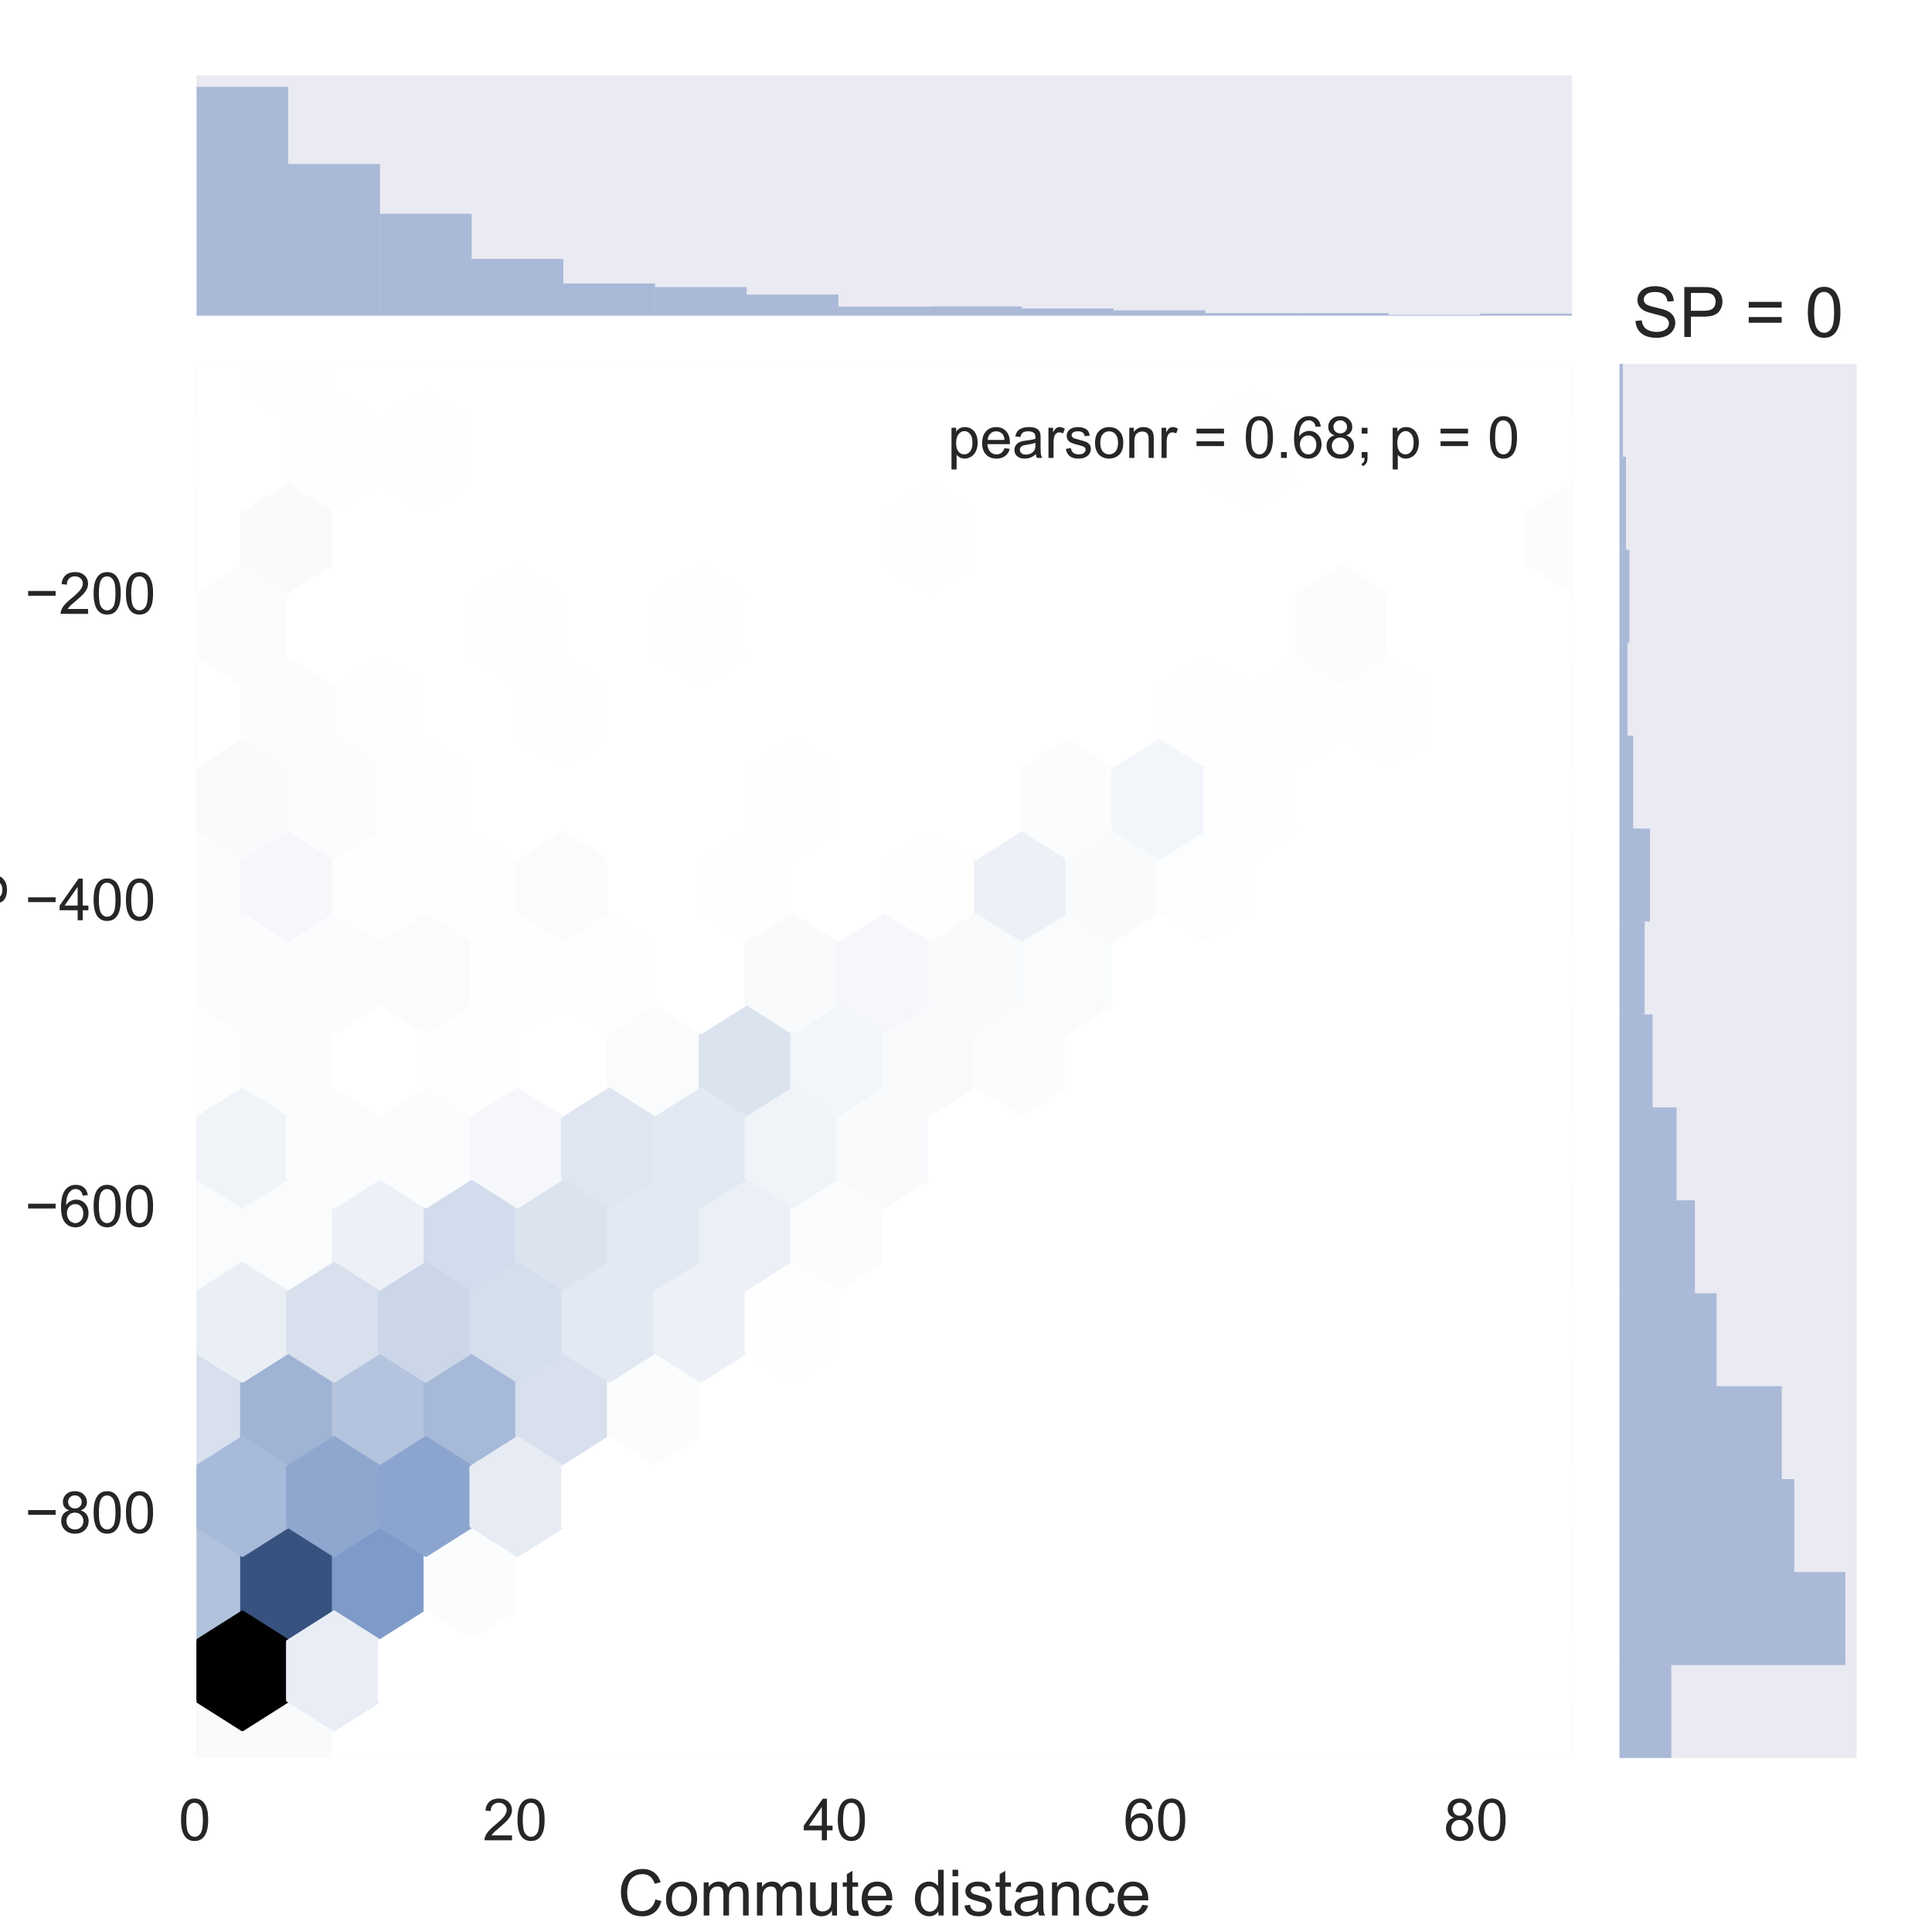 <?xml version="1.0" encoding="utf-8" standalone="no"?>
<!DOCTYPE svg PUBLIC "-//W3C//DTD SVG 1.1//EN"
  "http://www.w3.org/Graphics/SVG/1.1/DTD/svg11.dtd">
<!-- Created with matplotlib (http://matplotlib.org/) -->
<svg height="432pt" version="1.1" viewBox="0 0 432 432" width="432pt" xmlns="http://www.w3.org/2000/svg" xmlns:xlink="http://www.w3.org/1999/xlink">
 <defs>
  <style type="text/css">
*{stroke-linecap:butt;stroke-linejoin:round;}
  </style>
 </defs>
 <g id="figure_1">
  <g id="patch_1">
   <path d="M 0 432 
L 432 432 
L 432 0 
L 0 0 
z
" style="fill:#ffffff;"/>
  </g>
  <g id="axes_1">
   <g id="patch_2">
    <path d="M 43.948 393.092 
L 351.517 393.092 
L 351.517 81.347 
L 43.948 81.347 
z
" style="fill:#eaeaf2;"/>
   </g>
   <g id="matplotlib.axis_1">
    <g id="xtick_1">
     <g id="line2d_1"/>
     <g id="text_1">
      <!-- 0 -->
      <defs>
       <path d="M 4.156 35.297 
Q 4.156 48 6.766 55.734 
Q 9.375 63.484 14.516 67.672 
Q 19.672 71.875 27.484 71.875 
Q 33.25 71.875 37.594 69.547 
Q 41.938 67.234 44.766 62.859 
Q 47.609 58.5 49.219 52.219 
Q 50.828 45.953 50.828 35.297 
Q 50.828 22.703 48.234 14.969 
Q 45.656 7.234 40.5 3 
Q 35.359 -1.219 27.484 -1.219 
Q 17.141 -1.219 11.234 6.203 
Q 4.156 15.141 4.156 35.297 
z
M 13.188 35.297 
Q 13.188 17.672 17.312 11.828 
Q 21.438 6 27.484 6 
Q 33.547 6 37.672 11.859 
Q 41.797 17.719 41.797 35.297 
Q 41.797 52.984 37.672 58.781 
Q 33.547 64.594 27.391 64.594 
Q 21.344 64.594 17.719 59.469 
Q 13.188 52.938 13.188 35.297 
z
" id="ArialMT-30"/>
      </defs>
      <g style="fill:#262626;" transform="translate(39.936 411.497)scale(0.13 -0.13)">
       <use xlink:href="#ArialMT-30"/>
      </g>
     </g>
    </g>
    <g id="xtick_2">
     <g id="line2d_2"/>
     <g id="text_2">
      <!-- 20 -->
      <defs>
       <path d="M 50.344 8.453 
L 50.344 0 
L 3.031 0 
Q 2.938 3.172 4.047 6.109 
Q 5.859 10.938 9.828 15.625 
Q 13.812 20.312 21.344 26.469 
Q 33.016 36.031 37.109 41.625 
Q 41.219 47.219 41.219 52.203 
Q 41.219 57.422 37.469 61 
Q 33.734 64.594 27.734 64.594 
Q 21.391 64.594 17.578 60.781 
Q 13.766 56.984 13.719 50.25 
L 4.688 51.172 
Q 5.609 61.281 11.656 66.578 
Q 17.719 71.875 27.938 71.875 
Q 38.234 71.875 44.234 66.156 
Q 50.25 60.453 50.25 52 
Q 50.25 47.703 48.484 43.547 
Q 46.734 39.406 42.656 34.812 
Q 38.578 30.219 29.109 22.219 
Q 21.188 15.578 18.938 13.203 
Q 16.703 10.844 15.234 8.453 
z
" id="ArialMT-32"/>
      </defs>
      <g style="fill:#262626;" transform="translate(107.941 411.497)scale(0.13 -0.13)">
       <use xlink:href="#ArialMT-32"/>
       <use x="55.615" xlink:href="#ArialMT-30"/>
      </g>
     </g>
    </g>
    <g id="xtick_3">
     <g id="line2d_3"/>
     <g id="text_3">
      <!-- 40 -->
      <defs>
       <path d="M 32.328 0 
L 32.328 17.141 
L 1.266 17.141 
L 1.266 25.203 
L 33.938 71.578 
L 41.109 71.578 
L 41.109 25.203 
L 50.781 25.203 
L 50.781 17.141 
L 41.109 17.141 
L 41.109 0 
z
M 32.328 25.203 
L 32.328 57.469 
L 9.906 25.203 
z
" id="ArialMT-34"/>
      </defs>
      <g style="fill:#262626;" transform="translate(179.561 411.497)scale(0.13 -0.13)">
       <use xlink:href="#ArialMT-34"/>
       <use x="55.615" xlink:href="#ArialMT-30"/>
      </g>
     </g>
    </g>
    <g id="xtick_4">
     <g id="line2d_4"/>
     <g id="text_4">
      <!-- 60 -->
      <defs>
       <path d="M 49.75 54.047 
L 41.016 53.375 
Q 39.844 58.547 37.703 60.891 
Q 34.125 64.656 28.906 64.656 
Q 24.703 64.656 21.531 62.312 
Q 17.391 59.281 14.984 53.469 
Q 12.594 47.656 12.5 36.922 
Q 15.672 41.75 20.266 44.094 
Q 24.859 46.438 29.891 46.438 
Q 38.672 46.438 44.844 39.969 
Q 51.031 33.5 51.031 23.25 
Q 51.031 16.5 48.125 10.719 
Q 45.219 4.938 40.141 1.859 
Q 35.062 -1.219 28.609 -1.219 
Q 17.625 -1.219 10.688 6.859 
Q 3.766 14.938 3.766 33.5 
Q 3.766 54.25 11.422 63.672 
Q 18.109 71.875 29.438 71.875 
Q 37.891 71.875 43.281 67.141 
Q 48.688 62.406 49.75 54.047 
z
M 13.875 23.188 
Q 13.875 18.656 15.797 14.5 
Q 17.719 10.359 21.188 8.172 
Q 24.656 6 28.469 6 
Q 34.031 6 38.031 10.484 
Q 42.047 14.984 42.047 22.703 
Q 42.047 30.125 38.078 34.391 
Q 34.125 38.672 28.125 38.672 
Q 22.172 38.672 18.016 34.391 
Q 13.875 30.125 13.875 23.188 
z
" id="ArialMT-36"/>
      </defs>
      <g style="fill:#262626;" transform="translate(251.182 411.497)scale(0.13 -0.13)">
       <use xlink:href="#ArialMT-36"/>
       <use x="55.615" xlink:href="#ArialMT-30"/>
      </g>
     </g>
    </g>
    <g id="xtick_5">
     <g id="line2d_5"/>
     <g id="text_5">
      <!-- 80 -->
      <defs>
       <path d="M 17.672 38.812 
Q 12.203 40.828 9.562 44.531 
Q 6.938 48.25 6.938 53.422 
Q 6.938 61.234 12.547 66.547 
Q 18.172 71.875 27.484 71.875 
Q 36.859 71.875 42.578 66.422 
Q 48.297 60.984 48.297 53.172 
Q 48.297 48.188 45.672 44.5 
Q 43.062 40.828 37.75 38.812 
Q 44.344 36.672 47.781 31.875 
Q 51.219 27.094 51.219 20.453 
Q 51.219 11.281 44.719 5.031 
Q 38.234 -1.219 27.641 -1.219 
Q 17.047 -1.219 10.547 5.047 
Q 4.047 11.328 4.047 20.703 
Q 4.047 27.688 7.594 32.391 
Q 11.141 37.109 17.672 38.812 
z
M 15.922 53.719 
Q 15.922 48.641 19.188 45.406 
Q 22.469 42.188 27.688 42.188 
Q 32.766 42.188 36.016 45.375 
Q 39.266 48.578 39.266 53.219 
Q 39.266 58.062 35.906 61.359 
Q 32.562 64.656 27.594 64.656 
Q 22.562 64.656 19.234 61.422 
Q 15.922 58.203 15.922 53.719 
z
M 13.094 20.656 
Q 13.094 16.891 14.875 13.375 
Q 16.656 9.859 20.172 7.922 
Q 23.688 6 27.734 6 
Q 34.031 6 38.125 10.047 
Q 42.234 14.109 42.234 20.359 
Q 42.234 26.703 38.016 30.859 
Q 33.797 35.016 27.438 35.016 
Q 21.234 35.016 17.156 30.906 
Q 13.094 26.812 13.094 20.656 
z
" id="ArialMT-38"/>
      </defs>
      <g style="fill:#262626;" transform="translate(322.802 411.497)scale(0.13 -0.13)">
       <use xlink:href="#ArialMT-38"/>
       <use x="55.615" xlink:href="#ArialMT-30"/>
      </g>
     </g>
    </g>
    <g id="text_6">
     <!-- Commute distance -->
     <defs>
      <path d="M 58.797 25.094 
L 68.266 22.703 
Q 65.281 11.031 57.547 4.906 
Q 49.812 -1.219 38.625 -1.219 
Q 27.047 -1.219 19.797 3.484 
Q 12.547 8.203 8.766 17.141 
Q 4.984 26.078 4.984 36.328 
Q 4.984 47.516 9.25 55.828 
Q 13.531 64.156 21.406 68.469 
Q 29.297 72.797 38.766 72.797 
Q 49.516 72.797 56.828 67.328 
Q 64.156 61.859 67.047 51.953 
L 57.719 49.75 
Q 55.219 57.562 50.484 61.125 
Q 45.75 64.703 38.578 64.703 
Q 30.328 64.703 24.781 60.734 
Q 19.234 56.781 16.984 50.109 
Q 14.75 43.453 14.75 36.375 
Q 14.75 27.25 17.406 20.438 
Q 20.062 13.625 25.672 10.25 
Q 31.297 6.891 37.844 6.891 
Q 45.797 6.891 51.312 11.469 
Q 56.844 16.062 58.797 25.094 
z
" id="ArialMT-43"/>
      <path d="M 3.328 25.922 
Q 3.328 40.328 11.328 47.266 
Q 18.016 53.031 27.641 53.031 
Q 38.328 53.031 45.109 46.016 
Q 51.906 39.016 51.906 26.656 
Q 51.906 16.656 48.906 10.906 
Q 45.906 5.172 40.156 2 
Q 34.422 -1.172 27.641 -1.172 
Q 16.75 -1.172 10.031 5.812 
Q 3.328 12.797 3.328 25.922 
z
M 12.359 25.922 
Q 12.359 15.969 16.703 11.016 
Q 21.047 6.062 27.641 6.062 
Q 34.188 6.062 38.531 11.031 
Q 42.875 16.016 42.875 26.219 
Q 42.875 35.844 38.5 40.797 
Q 34.125 45.75 27.641 45.75 
Q 21.047 45.75 16.703 40.812 
Q 12.359 35.891 12.359 25.922 
z
" id="ArialMT-6f"/>
      <path d="M 6.594 0 
L 6.594 51.859 
L 14.453 51.859 
L 14.453 44.578 
Q 16.891 48.391 20.938 50.703 
Q 25 53.031 30.172 53.031 
Q 35.938 53.031 39.625 50.641 
Q 43.312 48.25 44.828 43.953 
Q 50.984 53.031 60.844 53.031 
Q 68.562 53.031 72.703 48.75 
Q 76.859 44.484 76.859 35.594 
L 76.859 0 
L 68.109 0 
L 68.109 32.672 
Q 68.109 37.938 67.25 40.25 
Q 66.406 42.578 64.156 43.984 
Q 61.922 45.406 58.891 45.406 
Q 53.422 45.406 49.797 41.766 
Q 46.188 38.141 46.188 30.125 
L 46.188 0 
L 37.406 0 
L 37.406 33.688 
Q 37.406 39.547 35.25 42.469 
Q 33.109 45.406 28.219 45.406 
Q 24.516 45.406 21.359 43.453 
Q 18.219 41.5 16.797 37.734 
Q 15.375 33.984 15.375 26.906 
L 15.375 0 
z
" id="ArialMT-6d"/>
      <path d="M 40.578 0 
L 40.578 7.625 
Q 34.516 -1.172 24.125 -1.172 
Q 19.531 -1.172 15.547 0.578 
Q 11.578 2.344 9.641 5 
Q 7.719 7.672 6.938 11.531 
Q 6.391 14.109 6.391 19.734 
L 6.391 51.859 
L 15.188 51.859 
L 15.188 23.094 
Q 15.188 16.219 15.719 13.812 
Q 16.547 10.359 19.234 8.375 
Q 21.922 6.391 25.875 6.391 
Q 29.828 6.391 33.297 8.422 
Q 36.766 10.453 38.203 13.938 
Q 39.656 17.438 39.656 24.078 
L 39.656 51.859 
L 48.438 51.859 
L 48.438 0 
z
" id="ArialMT-75"/>
      <path d="M 25.781 7.859 
L 27.047 0.094 
Q 23.344 -0.688 20.406 -0.688 
Q 15.625 -0.688 12.984 0.828 
Q 10.359 2.344 9.281 4.812 
Q 8.203 7.281 8.203 15.188 
L 8.203 45.016 
L 1.766 45.016 
L 1.766 51.859 
L 8.203 51.859 
L 8.203 64.703 
L 16.938 69.969 
L 16.938 51.859 
L 25.781 51.859 
L 25.781 45.016 
L 16.938 45.016 
L 16.938 14.703 
Q 16.938 10.938 17.406 9.859 
Q 17.875 8.797 18.922 8.156 
Q 19.969 7.516 21.922 7.516 
Q 23.391 7.516 25.781 7.859 
z
" id="ArialMT-74"/>
      <path d="M 42.094 16.703 
L 51.172 15.578 
Q 49.031 7.625 43.219 3.219 
Q 37.406 -1.172 28.375 -1.172 
Q 17 -1.172 10.328 5.828 
Q 3.656 12.844 3.656 25.484 
Q 3.656 38.578 10.391 45.797 
Q 17.141 53.031 27.875 53.031 
Q 38.281 53.031 44.875 45.953 
Q 51.469 38.875 51.469 26.031 
Q 51.469 25.25 51.422 23.688 
L 12.75 23.688 
Q 13.234 15.141 17.578 10.594 
Q 21.922 6.062 28.422 6.062 
Q 33.25 6.062 36.672 8.594 
Q 40.094 11.141 42.094 16.703 
z
M 13.234 30.906 
L 42.188 30.906 
Q 41.609 37.453 38.875 40.719 
Q 34.672 45.797 27.984 45.797 
Q 21.922 45.797 17.797 41.75 
Q 13.672 37.703 13.234 30.906 
z
" id="ArialMT-65"/>
      <path id="ArialMT-20"/>
      <path d="M 40.234 0 
L 40.234 6.547 
Q 35.297 -1.172 25.734 -1.172 
Q 19.531 -1.172 14.328 2.25 
Q 9.125 5.672 6.266 11.797 
Q 3.422 17.922 3.422 25.875 
Q 3.422 33.641 6 39.969 
Q 8.594 46.297 13.766 49.656 
Q 18.953 53.031 25.344 53.031 
Q 30.031 53.031 33.688 51.047 
Q 37.359 49.078 39.656 45.906 
L 39.656 71.578 
L 48.391 71.578 
L 48.391 0 
z
M 12.453 25.875 
Q 12.453 15.922 16.641 10.984 
Q 20.844 6.062 26.562 6.062 
Q 32.328 6.062 36.344 10.766 
Q 40.375 15.484 40.375 25.141 
Q 40.375 35.797 36.266 40.766 
Q 32.172 45.75 26.172 45.75 
Q 20.312 45.75 16.375 40.969 
Q 12.453 36.188 12.453 25.875 
z
" id="ArialMT-64"/>
      <path d="M 6.641 61.469 
L 6.641 71.578 
L 15.438 71.578 
L 15.438 61.469 
z
M 6.641 0 
L 6.641 51.859 
L 15.438 51.859 
L 15.438 0 
z
" id="ArialMT-69"/>
      <path d="M 3.078 15.484 
L 11.766 16.844 
Q 12.5 11.625 15.844 8.844 
Q 19.188 6.062 25.203 6.062 
Q 31.25 6.062 34.172 8.516 
Q 37.109 10.984 37.109 14.312 
Q 37.109 17.281 34.516 19 
Q 32.719 20.172 25.531 21.969 
Q 15.875 24.422 12.141 26.203 
Q 8.406 27.984 6.469 31.125 
Q 4.547 34.281 4.547 38.094 
Q 4.547 41.547 6.125 44.5 
Q 7.719 47.469 10.453 49.422 
Q 12.5 50.922 16.031 51.969 
Q 19.578 53.031 23.641 53.031 
Q 29.734 53.031 34.344 51.266 
Q 38.969 49.516 41.156 46.5 
Q 43.359 43.5 44.188 38.484 
L 35.594 37.312 
Q 35.016 41.312 32.203 43.547 
Q 29.391 45.797 24.266 45.797 
Q 18.219 45.797 15.625 43.797 
Q 13.031 41.797 13.031 39.109 
Q 13.031 37.406 14.109 36.031 
Q 15.188 34.625 17.484 33.688 
Q 18.797 33.203 25.25 31.453 
Q 34.578 28.953 38.25 27.359 
Q 41.938 25.781 44.031 22.75 
Q 46.141 19.734 46.141 15.234 
Q 46.141 10.844 43.578 6.953 
Q 41.016 3.078 36.172 0.953 
Q 31.344 -1.172 25.25 -1.172 
Q 15.141 -1.172 9.844 3.031 
Q 4.547 7.234 3.078 15.484 
z
" id="ArialMT-73"/>
      <path d="M 40.438 6.391 
Q 35.547 2.25 31.031 0.531 
Q 26.516 -1.172 21.344 -1.172 
Q 12.797 -1.172 8.203 3 
Q 3.609 7.172 3.609 13.672 
Q 3.609 17.484 5.344 20.625 
Q 7.078 23.781 9.891 25.688 
Q 12.703 27.594 16.219 28.562 
Q 18.797 29.25 24.031 29.891 
Q 34.672 31.156 39.703 32.906 
Q 39.75 34.719 39.75 35.203 
Q 39.75 40.578 37.25 42.781 
Q 33.891 45.75 27.25 45.75 
Q 21.047 45.75 18.094 43.578 
Q 15.141 41.406 13.719 35.891 
L 5.125 37.062 
Q 6.297 42.578 8.984 45.969 
Q 11.672 49.359 16.75 51.188 
Q 21.828 53.031 28.516 53.031 
Q 35.156 53.031 39.297 51.469 
Q 43.453 49.906 45.406 47.531 
Q 47.359 45.172 48.141 41.547 
Q 48.578 39.312 48.578 33.453 
L 48.578 21.734 
Q 48.578 9.469 49.141 6.219 
Q 49.703 2.984 51.375 0 
L 42.188 0 
Q 40.828 2.734 40.438 6.391 
z
M 39.703 26.031 
Q 34.906 24.078 25.344 22.703 
Q 19.922 21.922 17.672 20.938 
Q 15.438 19.969 14.203 18.094 
Q 12.984 16.219 12.984 13.922 
Q 12.984 10.406 15.641 8.062 
Q 18.312 5.719 23.438 5.719 
Q 28.516 5.719 32.469 7.938 
Q 36.422 10.156 38.281 14.016 
Q 39.703 17 39.703 22.797 
z
" id="ArialMT-61"/>
      <path d="M 6.594 0 
L 6.594 51.859 
L 14.5 51.859 
L 14.5 44.484 
Q 20.219 53.031 31 53.031 
Q 35.688 53.031 39.625 51.344 
Q 43.562 49.656 45.516 46.922 
Q 47.469 44.188 48.25 40.438 
Q 48.734 37.984 48.734 31.891 
L 48.734 0 
L 39.938 0 
L 39.938 31.547 
Q 39.938 36.922 38.906 39.578 
Q 37.891 42.234 35.281 43.812 
Q 32.672 45.406 29.156 45.406 
Q 23.531 45.406 19.453 41.844 
Q 15.375 38.281 15.375 28.328 
L 15.375 0 
z
" id="ArialMT-6e"/>
      <path d="M 40.438 19 
L 49.078 17.875 
Q 47.656 8.938 41.812 3.875 
Q 35.984 -1.172 27.484 -1.172 
Q 16.844 -1.172 10.375 5.781 
Q 3.906 12.75 3.906 25.734 
Q 3.906 34.125 6.688 40.422 
Q 9.469 46.734 15.156 49.875 
Q 20.844 53.031 27.547 53.031 
Q 35.984 53.031 41.359 48.75 
Q 46.734 44.484 48.25 36.625 
L 39.703 35.297 
Q 38.484 40.531 35.375 43.156 
Q 32.281 45.797 27.875 45.797 
Q 21.234 45.797 17.078 41.031 
Q 12.938 36.281 12.938 25.984 
Q 12.938 15.531 16.938 10.797 
Q 20.953 6.062 27.391 6.062 
Q 32.562 6.062 36.031 9.234 
Q 39.5 12.406 40.438 19 
z
" id="ArialMT-63"/>
     </defs>
     <g style="fill:#262626;" transform="translate(138.127 428.317)scale(0.143 -0.143)">
      <use xlink:href="#ArialMT-43"/>
      <use x="72.217" xlink:href="#ArialMT-6f"/>
      <use x="127.832" xlink:href="#ArialMT-6d"/>
      <use x="211.133" xlink:href="#ArialMT-6d"/>
      <use x="294.434" xlink:href="#ArialMT-75"/>
      <use x="350.049" xlink:href="#ArialMT-74"/>
      <use x="377.832" xlink:href="#ArialMT-65"/>
      <use x="433.447" xlink:href="#ArialMT-20"/>
      <use x="461.23" xlink:href="#ArialMT-64"/>
      <use x="516.846" xlink:href="#ArialMT-69"/>
      <use x="539.062" xlink:href="#ArialMT-73"/>
      <use x="589.062" xlink:href="#ArialMT-74"/>
      <use x="616.846" xlink:href="#ArialMT-61"/>
      <use x="672.461" xlink:href="#ArialMT-6e"/>
      <use x="728.076" xlink:href="#ArialMT-63"/>
      <use x="778.076" xlink:href="#ArialMT-65"/>
     </g>
    </g>
   </g>
   <g id="matplotlib.axis_2">
    <g id="ytick_1">
     <g id="line2d_6"/>
     <g id="text_7">
      <!-- −800 -->
      <defs>
       <path d="M 52.828 31.203 
L 5.562 31.203 
L 5.562 39.406 
L 52.828 39.406 
z
" id="ArialMT-2212"/>
      </defs>
      <g style="fill:#262626;" transform="translate(5.568 342.777)scale(0.13 -0.13)">
       <use xlink:href="#ArialMT-2212"/>
       <use x="58.398" xlink:href="#ArialMT-38"/>
       <use x="114.014" xlink:href="#ArialMT-30"/>
       <use x="169.629" xlink:href="#ArialMT-30"/>
      </g>
     </g>
    </g>
    <g id="ytick_2">
     <g id="line2d_7"/>
     <g id="text_8">
      <!-- −600 -->
      <g style="fill:#262626;" transform="translate(5.568 274.273)scale(0.13 -0.13)">
       <use xlink:href="#ArialMT-2212"/>
       <use x="58.398" xlink:href="#ArialMT-36"/>
       <use x="114.014" xlink:href="#ArialMT-30"/>
       <use x="169.629" xlink:href="#ArialMT-30"/>
      </g>
     </g>
    </g>
    <g id="ytick_3">
     <g id="line2d_8"/>
     <g id="text_9">
      <!-- −400 -->
      <g style="fill:#262626;" transform="translate(5.568 205.769)scale(0.13 -0.13)">
       <use xlink:href="#ArialMT-2212"/>
       <use x="58.398" xlink:href="#ArialMT-34"/>
       <use x="114.014" xlink:href="#ArialMT-30"/>
       <use x="169.629" xlink:href="#ArialMT-30"/>
      </g>
     </g>
    </g>
    <g id="ytick_4">
     <g id="line2d_9"/>
     <g id="text_10">
      <!-- −200 -->
      <g style="fill:#262626;" transform="translate(5.568 137.265)scale(0.13 -0.13)">
       <use xlink:href="#ArialMT-2212"/>
       <use x="58.398" xlink:href="#ArialMT-32"/>
       <use x="114.014" xlink:href="#ArialMT-30"/>
       <use x="169.629" xlink:href="#ArialMT-30"/>
      </g>
     </g>
    </g>
    <g id="text_11">
     <!-- Annual Savings -->
     <defs>
      <path d="M -0.141 0 
L 27.344 71.578 
L 37.547 71.578 
L 66.844 0 
L 56.062 0 
L 47.703 21.688 
L 17.781 21.688 
L 9.906 0 
z
M 20.516 29.391 
L 44.781 29.391 
L 37.312 49.219 
Q 33.891 58.25 32.234 64.062 
Q 30.859 57.172 28.375 50.391 
z
" id="ArialMT-41"/>
      <path d="M 6.391 0 
L 6.391 71.578 
L 15.188 71.578 
L 15.188 0 
z
" id="ArialMT-6c"/>
      <path d="M 4.5 23 
L 13.422 23.781 
Q 14.062 18.406 16.375 14.969 
Q 18.703 11.531 23.578 9.406 
Q 28.469 7.281 34.578 7.281 
Q 39.984 7.281 44.141 8.891 
Q 48.297 10.5 50.312 13.297 
Q 52.344 16.109 52.344 19.438 
Q 52.344 22.797 50.391 25.312 
Q 48.438 27.828 43.953 29.547 
Q 41.062 30.672 31.203 33.031 
Q 21.344 35.406 17.391 37.5 
Q 12.25 40.188 9.734 44.156 
Q 7.234 48.141 7.234 53.078 
Q 7.234 58.5 10.297 63.203 
Q 13.375 67.922 19.281 70.359 
Q 25.203 72.797 32.422 72.797 
Q 40.375 72.797 46.453 70.234 
Q 52.547 67.672 55.812 62.688 
Q 59.078 57.719 59.328 51.422 
L 50.25 50.734 
Q 49.516 57.516 45.281 60.984 
Q 41.062 64.453 32.812 64.453 
Q 24.219 64.453 20.281 61.297 
Q 16.359 58.156 16.359 53.719 
Q 16.359 49.859 19.141 47.359 
Q 21.875 44.875 33.422 42.266 
Q 44.969 39.656 49.266 37.703 
Q 55.516 34.812 58.484 30.391 
Q 61.469 25.984 61.469 20.219 
Q 61.469 14.5 58.203 9.438 
Q 54.938 4.391 48.797 1.578 
Q 42.672 -1.219 35.016 -1.219 
Q 25.297 -1.219 18.719 1.609 
Q 12.156 4.438 8.422 10.125 
Q 4.688 15.828 4.5 23 
z
" id="ArialMT-53"/>
      <path d="M 21 0 
L 1.266 51.859 
L 10.547 51.859 
L 21.688 20.797 
Q 23.484 15.766 25 10.359 
Q 26.172 14.453 28.266 20.219 
L 39.797 51.859 
L 48.828 51.859 
L 29.203 0 
z
" id="ArialMT-76"/>
      <path d="M 4.984 -4.297 
L 13.531 -5.562 
Q 14.062 -9.516 16.5 -11.328 
Q 19.781 -13.766 25.438 -13.766 
Q 31.547 -13.766 34.859 -11.328 
Q 38.188 -8.891 39.359 -4.5 
Q 40.047 -1.812 39.984 6.781 
Q 34.234 0 25.641 0 
Q 14.938 0 9.078 7.719 
Q 3.219 15.438 3.219 26.219 
Q 3.219 33.641 5.906 39.906 
Q 8.594 46.188 13.688 49.609 
Q 18.797 53.031 25.688 53.031 
Q 34.859 53.031 40.828 45.609 
L 40.828 51.859 
L 48.922 51.859 
L 48.922 7.031 
Q 48.922 -5.078 46.453 -10.125 
Q 44 -15.188 38.641 -18.109 
Q 33.297 -21.047 25.484 -21.047 
Q 16.219 -21.047 10.5 -16.875 
Q 4.781 -12.703 4.984 -4.297 
z
M 12.25 26.859 
Q 12.25 16.656 16.297 11.969 
Q 20.359 7.281 26.469 7.281 
Q 32.516 7.281 36.609 11.938 
Q 40.719 16.609 40.719 26.562 
Q 40.719 36.078 36.5 40.906 
Q 32.281 45.75 26.312 45.75 
Q 20.453 45.75 16.344 40.984 
Q 12.25 36.234 12.25 26.859 
z
" id="ArialMT-67"/>
     </defs>
     <g style="fill:#262626;" transform="translate(-1.442 286.904)rotate(-90)scale(0.143 -0.143)">
      <use xlink:href="#ArialMT-41"/>
      <use x="66.699" xlink:href="#ArialMT-6e"/>
      <use x="122.314" xlink:href="#ArialMT-6e"/>
      <use x="177.93" xlink:href="#ArialMT-75"/>
      <use x="233.545" xlink:href="#ArialMT-61"/>
      <use x="289.16" xlink:href="#ArialMT-6c"/>
      <use x="311.377" xlink:href="#ArialMT-20"/>
      <use x="339.16" xlink:href="#ArialMT-53"/>
      <use x="405.859" xlink:href="#ArialMT-61"/>
      <use x="461.475" xlink:href="#ArialMT-76"/>
      <use x="511.475" xlink:href="#ArialMT-69"/>
      <use x="533.691" xlink:href="#ArialMT-6e"/>
      <use x="589.307" xlink:href="#ArialMT-67"/>
      <use x="644.922" xlink:href="#ArialMT-73"/>
     </g>
    </g>
   </g>
   <g id="PolyCollection_1">
    <defs>
     <path d="M 53.802 -361.397 
L 53.802 -374.386 
L 43.55 -380.881 
L 33.298 -374.386 
L 33.298 -361.397 
L 43.55 -354.902 
z
" id="C0_0_a5aade3b63"/>
    </defs>
    <g clip-path="url(#p81cdabae5b)">
     <use style="fill:#f8fafc;stroke:#f8fafc;" x="0.398" xlink:href="#C0_0_a5aade3b63" y="760.984"/>
    </g>
    <g clip-path="url(#p81cdabae5b)">
     <use style="fill:#b1c2dd;stroke:#b1c2dd;" x="0.398" xlink:href="#C0_0_a5aade3b63" y="722.016"/>
    </g>
    <g clip-path="url(#p81cdabae5b)">
     <use style="fill:#d8e0ee;stroke:#d8e0ee;" x="0.398" xlink:href="#C0_0_a5aade3b63" y="683.048"/>
    </g>
    <g clip-path="url(#p81cdabae5b)">
     <use style="fill:#f9fbfd;stroke:#f9fbfd;" x="0.398" xlink:href="#C0_0_a5aade3b63" y="644.079"/>
    </g>
    <g clip-path="url(#p81cdabae5b)">
     <use style="fill:#fefefe;stroke:#fefefe;" x="0.398" xlink:href="#C0_0_a5aade3b63" y="605.111"/>
    </g>
    <g clip-path="url(#p81cdabae5b)">
     <use style="fill:#fbfcfd;stroke:#fbfcfd;" x="0.398" xlink:href="#C0_0_a5aade3b63" y="566.143"/>
    </g>
    <g clip-path="url(#p81cdabae5b)">
     <use style="fill:#ffffff;stroke:#ffffff;" x="0.398" xlink:href="#C0_0_a5aade3b63" y="527.175"/>
    </g>
    <g clip-path="url(#p81cdabae5b)">
     <use style="fill:#ffffff;stroke:#ffffff;" x="0.398" xlink:href="#C0_0_a5aade3b63" y="488.207"/>
    </g>
    <g clip-path="url(#p81cdabae5b)">
     <use style="fill:#ffffff;stroke:#ffffff;" x="0.398" xlink:href="#C0_0_a5aade3b63" y="449.239"/>
    </g>
    <g clip-path="url(#p81cdabae5b)">
     <use style="fill:#f8fafc;stroke:#f8fafc;" x="20.902" xlink:href="#C0_0_a5aade3b63" y="760.984"/>
    </g>
    <g clip-path="url(#p81cdabae5b)">
     <use style="fill:#37527f;stroke:#37527f;" x="20.902" xlink:href="#C0_0_a5aade3b63" y="722.016"/>
    </g>
    <g clip-path="url(#p81cdabae5b)">
     <use style="fill:#9fb3d5;stroke:#9fb3d5;" x="20.902" xlink:href="#C0_0_a5aade3b63" y="683.048"/>
    </g>
    <g clip-path="url(#p81cdabae5b)">
     <use style="fill:#f9fbfd;stroke:#f9fbfd;" x="20.902" xlink:href="#C0_0_a5aade3b63" y="644.079"/>
    </g>
    <g clip-path="url(#p81cdabae5b)">
     <use style="fill:#fbfcfd;stroke:#fbfcfd;" x="20.902" xlink:href="#C0_0_a5aade3b63" y="605.111"/>
    </g>
    <g clip-path="url(#p81cdabae5b)">
     <use style="fill:#f5f7fb;stroke:#f5f7fb;" x="20.902" xlink:href="#C0_0_a5aade3b63" y="566.143"/>
    </g>
    <g clip-path="url(#p81cdabae5b)">
     <use style="fill:#fbfcfd;stroke:#fbfcfd;" x="20.902" xlink:href="#C0_0_a5aade3b63" y="527.175"/>
    </g>
    <g clip-path="url(#p81cdabae5b)">
     <use style="fill:#f8fafc;stroke:#f8fafc;" x="20.902" xlink:href="#C0_0_a5aade3b63" y="488.207"/>
    </g>
    <g clip-path="url(#p81cdabae5b)">
     <use style="fill:#fefefe;stroke:#fefefe;" x="20.902" xlink:href="#C0_0_a5aade3b63" y="449.239"/>
    </g>
    <g clip-path="url(#p81cdabae5b)">
     <use style="fill:#ffffff;stroke:#ffffff;" x="41.407" xlink:href="#C0_0_a5aade3b63" y="760.984"/>
    </g>
    <g clip-path="url(#p81cdabae5b)">
     <use style="fill:#7e9ac8;stroke:#7e9ac8;" x="41.407" xlink:href="#C0_0_a5aade3b63" y="722.016"/>
    </g>
    <g clip-path="url(#p81cdabae5b)">
     <use style="fill:#b4c4de;stroke:#b4c4de;" x="41.407" xlink:href="#C0_0_a5aade3b63" y="683.048"/>
    </g>
    <g clip-path="url(#p81cdabae5b)">
     <use style="fill:#edf1f7;stroke:#edf1f7;" x="41.407" xlink:href="#C0_0_a5aade3b63" y="644.079"/>
    </g>
    <g clip-path="url(#p81cdabae5b)">
     <use style="fill:#ffffff;stroke:#ffffff;" x="41.407" xlink:href="#C0_0_a5aade3b63" y="605.111"/>
    </g>
    <g clip-path="url(#p81cdabae5b)">
     <use style="fill:#fefefe;stroke:#fefefe;" x="41.407" xlink:href="#C0_0_a5aade3b63" y="566.143"/>
    </g>
    <g clip-path="url(#p81cdabae5b)">
     <use style="fill:#fcfdfe;stroke:#fcfdfe;" x="41.407" xlink:href="#C0_0_a5aade3b63" y="527.175"/>
    </g>
    <g clip-path="url(#p81cdabae5b)">
     <use style="fill:#ffffff;stroke:#ffffff;" x="41.407" xlink:href="#C0_0_a5aade3b63" y="488.207"/>
    </g>
    <g clip-path="url(#p81cdabae5b)">
     <use style="fill:#ffffff;stroke:#ffffff;" x="41.407" xlink:href="#C0_0_a5aade3b63" y="449.239"/>
    </g>
    <g clip-path="url(#p81cdabae5b)">
     <use style="fill:#ffffff;stroke:#ffffff;" x="61.912" xlink:href="#C0_0_a5aade3b63" y="760.984"/>
    </g>
    <g clip-path="url(#p81cdabae5b)">
     <use style="fill:#fbfcfd;stroke:#fbfcfd;" x="61.912" xlink:href="#C0_0_a5aade3b63" y="722.016"/>
    </g>
    <g clip-path="url(#p81cdabae5b)">
     <use style="fill:#a6b9d8;stroke:#a6b9d8;" x="61.912" xlink:href="#C0_0_a5aade3b63" y="683.048"/>
    </g>
    <g clip-path="url(#p81cdabae5b)">
     <use style="fill:#d2dcec;stroke:#d2dcec;" x="61.912" xlink:href="#C0_0_a5aade3b63" y="644.079"/>
    </g>
    <g clip-path="url(#p81cdabae5b)">
     <use style="fill:#fefefe;stroke:#fefefe;" x="61.912" xlink:href="#C0_0_a5aade3b63" y="605.111"/>
    </g>
    <g clip-path="url(#p81cdabae5b)">
     <use style="fill:#fefefe;stroke:#fefefe;" x="61.912" xlink:href="#C0_0_a5aade3b63" y="566.143"/>
    </g>
    <g clip-path="url(#p81cdabae5b)">
     <use style="fill:#ffffff;stroke:#ffffff;" x="61.912" xlink:href="#C0_0_a5aade3b63" y="527.175"/>
    </g>
    <g clip-path="url(#p81cdabae5b)">
     <use style="fill:#ffffff;stroke:#ffffff;" x="61.912" xlink:href="#C0_0_a5aade3b63" y="488.207"/>
    </g>
    <g clip-path="url(#p81cdabae5b)">
     <use style="fill:#ffffff;stroke:#ffffff;" x="61.912" xlink:href="#C0_0_a5aade3b63" y="449.239"/>
    </g>
    <g clip-path="url(#p81cdabae5b)">
     <use style="fill:#ffffff;stroke:#ffffff;" x="82.416" xlink:href="#C0_0_a5aade3b63" y="760.984"/>
    </g>
    <g clip-path="url(#p81cdabae5b)">
     <use style="fill:#ffffff;stroke:#ffffff;" x="82.416" xlink:href="#C0_0_a5aade3b63" y="722.016"/>
    </g>
    <g clip-path="url(#p81cdabae5b)">
     <use style="fill:#d8e0ee;stroke:#d8e0ee;" x="82.416" xlink:href="#C0_0_a5aade3b63" y="683.048"/>
    </g>
    <g clip-path="url(#p81cdabae5b)">
     <use style="fill:#dbe3ef;stroke:#dbe3ef;" x="82.416" xlink:href="#C0_0_a5aade3b63" y="644.079"/>
    </g>
    <g clip-path="url(#p81cdabae5b)">
     <use style="fill:#ffffff;stroke:#ffffff;" x="82.416" xlink:href="#C0_0_a5aade3b63" y="605.111"/>
    </g>
    <g clip-path="url(#p81cdabae5b)">
     <use style="fill:#f9fbfd;stroke:#f9fbfd;" x="82.416" xlink:href="#C0_0_a5aade3b63" y="566.143"/>
    </g>
    <g clip-path="url(#p81cdabae5b)">
     <use style="fill:#fefefe;stroke:#fefefe;" x="82.416" xlink:href="#C0_0_a5aade3b63" y="527.175"/>
    </g>
    <g clip-path="url(#p81cdabae5b)">
     <use style="fill:#ffffff;stroke:#ffffff;" x="82.416" xlink:href="#C0_0_a5aade3b63" y="488.207"/>
    </g>
    <g clip-path="url(#p81cdabae5b)">
     <use style="fill:#ffffff;stroke:#ffffff;" x="82.416" xlink:href="#C0_0_a5aade3b63" y="449.239"/>
    </g>
    <g clip-path="url(#p81cdabae5b)">
     <use style="fill:#ffffff;stroke:#ffffff;" x="102.921" xlink:href="#C0_0_a5aade3b63" y="760.984"/>
    </g>
    <g clip-path="url(#p81cdabae5b)">
     <use style="fill:#ffffff;stroke:#ffffff;" x="102.921" xlink:href="#C0_0_a5aade3b63" y="722.016"/>
    </g>
    <g clip-path="url(#p81cdabae5b)">
     <use style="fill:#fbfcfd;stroke:#fbfcfd;" x="102.921" xlink:href="#C0_0_a5aade3b63" y="683.048"/>
    </g>
    <g clip-path="url(#p81cdabae5b)">
     <use style="fill:#e3e9f3;stroke:#e3e9f3;" x="102.921" xlink:href="#C0_0_a5aade3b63" y="644.079"/>
    </g>
    <g clip-path="url(#p81cdabae5b)">
     <use style="fill:#f9fbfd;stroke:#f9fbfd;" x="102.921" xlink:href="#C0_0_a5aade3b63" y="605.111"/>
    </g>
    <g clip-path="url(#p81cdabae5b)">
     <use style="fill:#ffffff;stroke:#ffffff;" x="102.921" xlink:href="#C0_0_a5aade3b63" y="566.143"/>
    </g>
    <g clip-path="url(#p81cdabae5b)">
     <use style="fill:#ffffff;stroke:#ffffff;" x="102.921" xlink:href="#C0_0_a5aade3b63" y="527.175"/>
    </g>
    <g clip-path="url(#p81cdabae5b)">
     <use style="fill:#ffffff;stroke:#ffffff;" x="102.921" xlink:href="#C0_0_a5aade3b63" y="488.207"/>
    </g>
    <g clip-path="url(#p81cdabae5b)">
     <use style="fill:#ffffff;stroke:#ffffff;" x="102.921" xlink:href="#C0_0_a5aade3b63" y="449.239"/>
    </g>
    <g clip-path="url(#p81cdabae5b)">
     <use style="fill:#ffffff;stroke:#ffffff;" x="123.425" xlink:href="#C0_0_a5aade3b63" y="760.984"/>
    </g>
    <g clip-path="url(#p81cdabae5b)">
     <use style="fill:#ffffff;stroke:#ffffff;" x="123.425" xlink:href="#C0_0_a5aade3b63" y="722.016"/>
    </g>
    <g clip-path="url(#p81cdabae5b)">
     <use style="fill:#ffffff;stroke:#ffffff;" x="123.425" xlink:href="#C0_0_a5aade3b63" y="683.048"/>
    </g>
    <g clip-path="url(#p81cdabae5b)">
     <use style="fill:#ebf0f7;stroke:#ebf0f7;" x="123.425" xlink:href="#C0_0_a5aade3b63" y="644.079"/>
    </g>
    <g clip-path="url(#p81cdabae5b)">
     <use style="fill:#dbe3ef;stroke:#dbe3ef;" x="123.425" xlink:href="#C0_0_a5aade3b63" y="605.111"/>
    </g>
    <g clip-path="url(#p81cdabae5b)">
     <use style="fill:#fefefe;stroke:#fefefe;" x="123.425" xlink:href="#C0_0_a5aade3b63" y="566.143"/>
    </g>
    <g clip-path="url(#p81cdabae5b)">
     <use style="fill:#ffffff;stroke:#ffffff;" x="123.425" xlink:href="#C0_0_a5aade3b63" y="527.175"/>
    </g>
    <g clip-path="url(#p81cdabae5b)">
     <use style="fill:#ffffff;stroke:#ffffff;" x="123.425" xlink:href="#C0_0_a5aade3b63" y="488.207"/>
    </g>
    <g clip-path="url(#p81cdabae5b)">
     <use style="fill:#ffffff;stroke:#ffffff;" x="123.425" xlink:href="#C0_0_a5aade3b63" y="449.239"/>
    </g>
    <g clip-path="url(#p81cdabae5b)">
     <use style="fill:#ffffff;stroke:#ffffff;" x="143.93" xlink:href="#C0_0_a5aade3b63" y="760.984"/>
    </g>
    <g clip-path="url(#p81cdabae5b)">
     <use style="fill:#ffffff;stroke:#ffffff;" x="143.93" xlink:href="#C0_0_a5aade3b63" y="722.016"/>
    </g>
    <g clip-path="url(#p81cdabae5b)">
     <use style="fill:#ffffff;stroke:#ffffff;" x="143.93" xlink:href="#C0_0_a5aade3b63" y="683.048"/>
    </g>
    <g clip-path="url(#p81cdabae5b)">
     <use style="fill:#fbfcfd;stroke:#fbfcfd;" x="143.93" xlink:href="#C0_0_a5aade3b63" y="644.079"/>
    </g>
    <g clip-path="url(#p81cdabae5b)">
     <use style="fill:#f2f5fa;stroke:#f2f5fa;" x="143.93" xlink:href="#C0_0_a5aade3b63" y="605.111"/>
    </g>
    <g clip-path="url(#p81cdabae5b)">
     <use style="fill:#ffffff;stroke:#ffffff;" x="143.93" xlink:href="#C0_0_a5aade3b63" y="566.143"/>
    </g>
    <g clip-path="url(#p81cdabae5b)">
     <use style="fill:#ffffff;stroke:#ffffff;" x="143.93" xlink:href="#C0_0_a5aade3b63" y="527.175"/>
    </g>
    <g clip-path="url(#p81cdabae5b)">
     <use style="fill:#ffffff;stroke:#ffffff;" x="143.93" xlink:href="#C0_0_a5aade3b63" y="488.207"/>
    </g>
    <g clip-path="url(#p81cdabae5b)">
     <use style="fill:#ffffff;stroke:#ffffff;" x="143.93" xlink:href="#C0_0_a5aade3b63" y="449.239"/>
    </g>
    <g clip-path="url(#p81cdabae5b)">
     <use style="fill:#ffffff;stroke:#ffffff;" x="164.435" xlink:href="#C0_0_a5aade3b63" y="760.984"/>
    </g>
    <g clip-path="url(#p81cdabae5b)">
     <use style="fill:#ffffff;stroke:#ffffff;" x="164.435" xlink:href="#C0_0_a5aade3b63" y="722.016"/>
    </g>
    <g clip-path="url(#p81cdabae5b)">
     <use style="fill:#ffffff;stroke:#ffffff;" x="164.435" xlink:href="#C0_0_a5aade3b63" y="683.048"/>
    </g>
    <g clip-path="url(#p81cdabae5b)">
     <use style="fill:#ffffff;stroke:#ffffff;" x="164.435" xlink:href="#C0_0_a5aade3b63" y="644.079"/>
    </g>
    <g clip-path="url(#p81cdabae5b)">
     <use style="fill:#f8fafc;stroke:#f8fafc;" x="164.435" xlink:href="#C0_0_a5aade3b63" y="605.111"/>
    </g>
    <g clip-path="url(#p81cdabae5b)">
     <use style="fill:#fefefe;stroke:#fefefe;" x="164.435" xlink:href="#C0_0_a5aade3b63" y="566.143"/>
    </g>
    <g clip-path="url(#p81cdabae5b)">
     <use style="fill:#ffffff;stroke:#ffffff;" x="164.435" xlink:href="#C0_0_a5aade3b63" y="527.175"/>
    </g>
    <g clip-path="url(#p81cdabae5b)">
     <use style="fill:#fefefe;stroke:#fefefe;" x="164.435" xlink:href="#C0_0_a5aade3b63" y="488.207"/>
    </g>
    <g clip-path="url(#p81cdabae5b)">
     <use style="fill:#ffffff;stroke:#ffffff;" x="164.435" xlink:href="#C0_0_a5aade3b63" y="449.239"/>
    </g>
    <g clip-path="url(#p81cdabae5b)">
     <use style="fill:#ffffff;stroke:#ffffff;" x="184.939" xlink:href="#C0_0_a5aade3b63" y="760.984"/>
    </g>
    <g clip-path="url(#p81cdabae5b)">
     <use style="fill:#ffffff;stroke:#ffffff;" x="184.939" xlink:href="#C0_0_a5aade3b63" y="722.016"/>
    </g>
    <g clip-path="url(#p81cdabae5b)">
     <use style="fill:#ffffff;stroke:#ffffff;" x="184.939" xlink:href="#C0_0_a5aade3b63" y="683.048"/>
    </g>
    <g clip-path="url(#p81cdabae5b)">
     <use style="fill:#ffffff;stroke:#ffffff;" x="184.939" xlink:href="#C0_0_a5aade3b63" y="644.079"/>
    </g>
    <g clip-path="url(#p81cdabae5b)">
     <use style="fill:#fbfcfd;stroke:#fbfcfd;" x="184.939" xlink:href="#C0_0_a5aade3b63" y="605.111"/>
    </g>
    <g clip-path="url(#p81cdabae5b)">
     <use style="fill:#edf1f7;stroke:#edf1f7;" x="184.939" xlink:href="#C0_0_a5aade3b63" y="566.143"/>
    </g>
    <g clip-path="url(#p81cdabae5b)">
     <use style="fill:#ffffff;stroke:#ffffff;" x="184.939" xlink:href="#C0_0_a5aade3b63" y="527.175"/>
    </g>
    <g clip-path="url(#p81cdabae5b)">
     <use style="fill:#ffffff;stroke:#ffffff;" x="184.939" xlink:href="#C0_0_a5aade3b63" y="488.207"/>
    </g>
    <g clip-path="url(#p81cdabae5b)">
     <use style="fill:#ffffff;stroke:#ffffff;" x="184.939" xlink:href="#C0_0_a5aade3b63" y="449.239"/>
    </g>
    <g clip-path="url(#p81cdabae5b)">
     <use style="fill:#ffffff;stroke:#ffffff;" x="205.444" xlink:href="#C0_0_a5aade3b63" y="760.984"/>
    </g>
    <g clip-path="url(#p81cdabae5b)">
     <use style="fill:#ffffff;stroke:#ffffff;" x="205.444" xlink:href="#C0_0_a5aade3b63" y="722.016"/>
    </g>
    <g clip-path="url(#p81cdabae5b)">
     <use style="fill:#ffffff;stroke:#ffffff;" x="205.444" xlink:href="#C0_0_a5aade3b63" y="683.048"/>
    </g>
    <g clip-path="url(#p81cdabae5b)">
     <use style="fill:#ffffff;stroke:#ffffff;" x="205.444" xlink:href="#C0_0_a5aade3b63" y="644.079"/>
    </g>
    <g clip-path="url(#p81cdabae5b)">
     <use style="fill:#ffffff;stroke:#ffffff;" x="205.444" xlink:href="#C0_0_a5aade3b63" y="605.111"/>
    </g>
    <g clip-path="url(#p81cdabae5b)">
     <use style="fill:#f8fafc;stroke:#f8fafc;" x="205.444" xlink:href="#C0_0_a5aade3b63" y="566.143"/>
    </g>
    <g clip-path="url(#p81cdabae5b)">
     <use style="fill:#ffffff;stroke:#ffffff;" x="205.444" xlink:href="#C0_0_a5aade3b63" y="527.175"/>
    </g>
    <g clip-path="url(#p81cdabae5b)">
     <use style="fill:#ffffff;stroke:#ffffff;" x="205.444" xlink:href="#C0_0_a5aade3b63" y="488.207"/>
    </g>
    <g clip-path="url(#p81cdabae5b)">
     <use style="fill:#ffffff;stroke:#ffffff;" x="205.444" xlink:href="#C0_0_a5aade3b63" y="449.239"/>
    </g>
    <g clip-path="url(#p81cdabae5b)">
     <use style="fill:#ffffff;stroke:#ffffff;" x="225.948" xlink:href="#C0_0_a5aade3b63" y="760.984"/>
    </g>
    <g clip-path="url(#p81cdabae5b)">
     <use style="fill:#ffffff;stroke:#ffffff;" x="225.948" xlink:href="#C0_0_a5aade3b63" y="722.016"/>
    </g>
    <g clip-path="url(#p81cdabae5b)">
     <use style="fill:#ffffff;stroke:#ffffff;" x="225.948" xlink:href="#C0_0_a5aade3b63" y="683.048"/>
    </g>
    <g clip-path="url(#p81cdabae5b)">
     <use style="fill:#ffffff;stroke:#ffffff;" x="225.948" xlink:href="#C0_0_a5aade3b63" y="644.079"/>
    </g>
    <g clip-path="url(#p81cdabae5b)">
     <use style="fill:#ffffff;stroke:#ffffff;" x="225.948" xlink:href="#C0_0_a5aade3b63" y="605.111"/>
    </g>
    <g clip-path="url(#p81cdabae5b)">
     <use style="fill:#fcfdfe;stroke:#fcfdfe;" x="225.948" xlink:href="#C0_0_a5aade3b63" y="566.143"/>
    </g>
    <g clip-path="url(#p81cdabae5b)">
     <use style="fill:#fefefe;stroke:#fefefe;" x="225.948" xlink:href="#C0_0_a5aade3b63" y="527.175"/>
    </g>
    <g clip-path="url(#p81cdabae5b)">
     <use style="fill:#ffffff;stroke:#ffffff;" x="225.948" xlink:href="#C0_0_a5aade3b63" y="488.207"/>
    </g>
    <g clip-path="url(#p81cdabae5b)">
     <use style="fill:#ffffff;stroke:#ffffff;" x="225.948" xlink:href="#C0_0_a5aade3b63" y="449.239"/>
    </g>
    <g clip-path="url(#p81cdabae5b)">
     <use style="fill:#ffffff;stroke:#ffffff;" x="246.453" xlink:href="#C0_0_a5aade3b63" y="760.984"/>
    </g>
    <g clip-path="url(#p81cdabae5b)">
     <use style="fill:#ffffff;stroke:#ffffff;" x="246.453" xlink:href="#C0_0_a5aade3b63" y="722.016"/>
    </g>
    <g clip-path="url(#p81cdabae5b)">
     <use style="fill:#ffffff;stroke:#ffffff;" x="246.453" xlink:href="#C0_0_a5aade3b63" y="683.048"/>
    </g>
    <g clip-path="url(#p81cdabae5b)">
     <use style="fill:#ffffff;stroke:#ffffff;" x="246.453" xlink:href="#C0_0_a5aade3b63" y="644.079"/>
    </g>
    <g clip-path="url(#p81cdabae5b)">
     <use style="fill:#ffffff;stroke:#ffffff;" x="246.453" xlink:href="#C0_0_a5aade3b63" y="605.111"/>
    </g>
    <g clip-path="url(#p81cdabae5b)">
     <use style="fill:#ffffff;stroke:#ffffff;" x="246.453" xlink:href="#C0_0_a5aade3b63" y="566.143"/>
    </g>
    <g clip-path="url(#p81cdabae5b)">
     <use style="fill:#fefefe;stroke:#fefefe;" x="246.453" xlink:href="#C0_0_a5aade3b63" y="527.175"/>
    </g>
    <g clip-path="url(#p81cdabae5b)">
     <use style="fill:#ffffff;stroke:#ffffff;" x="246.453" xlink:href="#C0_0_a5aade3b63" y="488.207"/>
    </g>
    <g clip-path="url(#p81cdabae5b)">
     <use style="fill:#ffffff;stroke:#ffffff;" x="246.453" xlink:href="#C0_0_a5aade3b63" y="449.239"/>
    </g>
    <g clip-path="url(#p81cdabae5b)">
     <use style="fill:#ffffff;stroke:#ffffff;" x="266.958" xlink:href="#C0_0_a5aade3b63" y="760.984"/>
    </g>
    <g clip-path="url(#p81cdabae5b)">
     <use style="fill:#ffffff;stroke:#ffffff;" x="266.958" xlink:href="#C0_0_a5aade3b63" y="722.016"/>
    </g>
    <g clip-path="url(#p81cdabae5b)">
     <use style="fill:#ffffff;stroke:#ffffff;" x="266.958" xlink:href="#C0_0_a5aade3b63" y="683.048"/>
    </g>
    <g clip-path="url(#p81cdabae5b)">
     <use style="fill:#ffffff;stroke:#ffffff;" x="266.958" xlink:href="#C0_0_a5aade3b63" y="644.079"/>
    </g>
    <g clip-path="url(#p81cdabae5b)">
     <use style="fill:#ffffff;stroke:#ffffff;" x="266.958" xlink:href="#C0_0_a5aade3b63" y="605.111"/>
    </g>
    <g clip-path="url(#p81cdabae5b)">
     <use style="fill:#ffffff;stroke:#ffffff;" x="266.958" xlink:href="#C0_0_a5aade3b63" y="566.143"/>
    </g>
    <g clip-path="url(#p81cdabae5b)">
     <use style="fill:#fefefe;stroke:#fefefe;" x="266.958" xlink:href="#C0_0_a5aade3b63" y="527.175"/>
    </g>
    <g clip-path="url(#p81cdabae5b)">
     <use style="fill:#ffffff;stroke:#ffffff;" x="266.958" xlink:href="#C0_0_a5aade3b63" y="488.207"/>
    </g>
    <g clip-path="url(#p81cdabae5b)">
     <use style="fill:#ffffff;stroke:#ffffff;" x="266.958" xlink:href="#C0_0_a5aade3b63" y="449.239"/>
    </g>
    <g clip-path="url(#p81cdabae5b)">
     <use style="fill:#ffffff;stroke:#ffffff;" x="287.462" xlink:href="#C0_0_a5aade3b63" y="760.984"/>
    </g>
    <g clip-path="url(#p81cdabae5b)">
     <use style="fill:#ffffff;stroke:#ffffff;" x="287.462" xlink:href="#C0_0_a5aade3b63" y="722.016"/>
    </g>
    <g clip-path="url(#p81cdabae5b)">
     <use style="fill:#ffffff;stroke:#ffffff;" x="287.462" xlink:href="#C0_0_a5aade3b63" y="683.048"/>
    </g>
    <g clip-path="url(#p81cdabae5b)">
     <use style="fill:#ffffff;stroke:#ffffff;" x="287.462" xlink:href="#C0_0_a5aade3b63" y="644.079"/>
    </g>
    <g clip-path="url(#p81cdabae5b)">
     <use style="fill:#ffffff;stroke:#ffffff;" x="287.462" xlink:href="#C0_0_a5aade3b63" y="605.111"/>
    </g>
    <g clip-path="url(#p81cdabae5b)">
     <use style="fill:#ffffff;stroke:#ffffff;" x="287.462" xlink:href="#C0_0_a5aade3b63" y="566.143"/>
    </g>
    <g clip-path="url(#p81cdabae5b)">
     <use style="fill:#ffffff;stroke:#ffffff;" x="287.462" xlink:href="#C0_0_a5aade3b63" y="527.175"/>
    </g>
    <g clip-path="url(#p81cdabae5b)">
     <use style="fill:#ffffff;stroke:#ffffff;" x="287.462" xlink:href="#C0_0_a5aade3b63" y="488.207"/>
    </g>
    <g clip-path="url(#p81cdabae5b)">
     <use style="fill:#ffffff;stroke:#ffffff;" x="287.462" xlink:href="#C0_0_a5aade3b63" y="449.239"/>
    </g>
    <g clip-path="url(#p81cdabae5b)">
     <use style="fill:#ffffff;stroke:#ffffff;" x="307.967" xlink:href="#C0_0_a5aade3b63" y="760.984"/>
    </g>
    <g clip-path="url(#p81cdabae5b)">
     <use style="fill:#ffffff;stroke:#ffffff;" x="307.967" xlink:href="#C0_0_a5aade3b63" y="722.016"/>
    </g>
    <g clip-path="url(#p81cdabae5b)">
     <use style="fill:#ffffff;stroke:#ffffff;" x="307.967" xlink:href="#C0_0_a5aade3b63" y="683.048"/>
    </g>
    <g clip-path="url(#p81cdabae5b)">
     <use style="fill:#ffffff;stroke:#ffffff;" x="307.967" xlink:href="#C0_0_a5aade3b63" y="644.079"/>
    </g>
    <g clip-path="url(#p81cdabae5b)">
     <use style="fill:#ffffff;stroke:#ffffff;" x="307.967" xlink:href="#C0_0_a5aade3b63" y="605.111"/>
    </g>
    <g clip-path="url(#p81cdabae5b)">
     <use style="fill:#ffffff;stroke:#ffffff;" x="307.967" xlink:href="#C0_0_a5aade3b63" y="566.143"/>
    </g>
    <g clip-path="url(#p81cdabae5b)">
     <use style="fill:#ffffff;stroke:#ffffff;" x="307.967" xlink:href="#C0_0_a5aade3b63" y="527.175"/>
    </g>
    <g clip-path="url(#p81cdabae5b)">
     <use style="fill:#fbfcfd;stroke:#fbfcfd;" x="307.967" xlink:href="#C0_0_a5aade3b63" y="488.207"/>
    </g>
    <g clip-path="url(#p81cdabae5b)">
     <use style="fill:#ffffff;stroke:#ffffff;" x="307.967" xlink:href="#C0_0_a5aade3b63" y="449.239"/>
    </g>
    <g clip-path="url(#p81cdabae5b)">
     <use style="stroke:#000000;" x="10.65" xlink:href="#C0_0_a5aade3b63" y="741.5"/>
    </g>
    <g clip-path="url(#p81cdabae5b)">
     <use style="fill:#a7bad9;stroke:#a7bad9;" x="10.65" xlink:href="#C0_0_a5aade3b63" y="702.532"/>
    </g>
    <g clip-path="url(#p81cdabae5b)">
     <use style="fill:#eaeff6;stroke:#eaeff6;" x="10.65" xlink:href="#C0_0_a5aade3b63" y="663.563"/>
    </g>
    <g clip-path="url(#p81cdabae5b)">
     <use style="fill:#f0f3f8;stroke:#f0f3f8;" x="10.65" xlink:href="#C0_0_a5aade3b63" y="624.595"/>
    </g>
    <g clip-path="url(#p81cdabae5b)">
     <use style="fill:#fbfcfd;stroke:#fbfcfd;" x="10.65" xlink:href="#C0_0_a5aade3b63" y="585.627"/>
    </g>
    <g clip-path="url(#p81cdabae5b)">
     <use style="fill:#f8fafc;stroke:#f8fafc;" x="10.65" xlink:href="#C0_0_a5aade3b63" y="546.659"/>
    </g>
    <g clip-path="url(#p81cdabae5b)">
     <use style="fill:#fbfcfd;stroke:#fbfcfd;" x="10.65" xlink:href="#C0_0_a5aade3b63" y="507.691"/>
    </g>
    <g clip-path="url(#p81cdabae5b)">
     <use style="fill:#ffffff;stroke:#ffffff;" x="10.65" xlink:href="#C0_0_a5aade3b63" y="468.723"/>
    </g>
    <g clip-path="url(#p81cdabae5b)">
     <use style="fill:#e9edf5;stroke:#e9edf5;" x="31.155" xlink:href="#C0_0_a5aade3b63" y="741.5"/>
    </g>
    <g clip-path="url(#p81cdabae5b)">
     <use style="fill:#8fa7cf;stroke:#8fa7cf;" x="31.155" xlink:href="#C0_0_a5aade3b63" y="702.532"/>
    </g>
    <g clip-path="url(#p81cdabae5b)">
     <use style="fill:#d8e0ee;stroke:#d8e0ee;" x="31.155" xlink:href="#C0_0_a5aade3b63" y="663.563"/>
    </g>
    <g clip-path="url(#p81cdabae5b)">
     <use style="fill:#fbfcfd;stroke:#fbfcfd;" x="31.155" xlink:href="#C0_0_a5aade3b63" y="624.595"/>
    </g>
    <g clip-path="url(#p81cdabae5b)">
     <use style="fill:#fbfcfd;stroke:#fbfcfd;" x="31.155" xlink:href="#C0_0_a5aade3b63" y="585.627"/>
    </g>
    <g clip-path="url(#p81cdabae5b)">
     <use style="fill:#fbfcfd;stroke:#fbfcfd;" x="31.155" xlink:href="#C0_0_a5aade3b63" y="546.659"/>
    </g>
    <g clip-path="url(#p81cdabae5b)">
     <use style="fill:#ffffff;stroke:#ffffff;" x="31.155" xlink:href="#C0_0_a5aade3b63" y="507.691"/>
    </g>
    <g clip-path="url(#p81cdabae5b)">
     <use style="fill:#fefefe;stroke:#fefefe;" x="31.155" xlink:href="#C0_0_a5aade3b63" y="468.723"/>
    </g>
    <g clip-path="url(#p81cdabae5b)">
     <use style="fill:#ffffff;stroke:#ffffff;" x="51.659" xlink:href="#C0_0_a5aade3b63" y="741.5"/>
    </g>
    <g clip-path="url(#p81cdabae5b)">
     <use style="fill:#8ca5ce;stroke:#8ca5ce;" x="51.659" xlink:href="#C0_0_a5aade3b63" y="702.532"/>
    </g>
    <g clip-path="url(#p81cdabae5b)">
     <use style="fill:#cbd6e9;stroke:#cbd6e9;" x="51.659" xlink:href="#C0_0_a5aade3b63" y="663.563"/>
    </g>
    <g clip-path="url(#p81cdabae5b)">
     <use style="fill:#fbfcfd;stroke:#fbfcfd;" x="51.659" xlink:href="#C0_0_a5aade3b63" y="624.595"/>
    </g>
    <g clip-path="url(#p81cdabae5b)">
     <use style="fill:#f9fbfd;stroke:#f9fbfd;" x="51.659" xlink:href="#C0_0_a5aade3b63" y="585.627"/>
    </g>
    <g clip-path="url(#p81cdabae5b)">
     <use style="fill:#fefefe;stroke:#fefefe;" x="51.659" xlink:href="#C0_0_a5aade3b63" y="546.659"/>
    </g>
    <g clip-path="url(#p81cdabae5b)">
     <use style="fill:#ffffff;stroke:#ffffff;" x="51.659" xlink:href="#C0_0_a5aade3b63" y="507.691"/>
    </g>
    <g clip-path="url(#p81cdabae5b)">
     <use style="fill:#fefefe;stroke:#fefefe;" x="51.659" xlink:href="#C0_0_a5aade3b63" y="468.723"/>
    </g>
    <g clip-path="url(#p81cdabae5b)">
     <use style="fill:#ffffff;stroke:#ffffff;" x="72.164" xlink:href="#C0_0_a5aade3b63" y="741.5"/>
    </g>
    <g clip-path="url(#p81cdabae5b)">
     <use style="fill:#e6ebf4;stroke:#e6ebf4;" x="72.164" xlink:href="#C0_0_a5aade3b63" y="702.532"/>
    </g>
    <g clip-path="url(#p81cdabae5b)">
     <use style="fill:#d5deed;stroke:#d5deed;" x="72.164" xlink:href="#C0_0_a5aade3b63" y="663.563"/>
    </g>
    <g clip-path="url(#p81cdabae5b)">
     <use style="fill:#f5f7fb;stroke:#f5f7fb;" x="72.164" xlink:href="#C0_0_a5aade3b63" y="624.595"/>
    </g>
    <g clip-path="url(#p81cdabae5b)">
     <use style="fill:#fefefe;stroke:#fefefe;" x="72.164" xlink:href="#C0_0_a5aade3b63" y="585.627"/>
    </g>
    <g clip-path="url(#p81cdabae5b)">
     <use style="fill:#ffffff;stroke:#ffffff;" x="72.164" xlink:href="#C0_0_a5aade3b63" y="546.659"/>
    </g>
    <g clip-path="url(#p81cdabae5b)">
     <use style="fill:#fefefe;stroke:#fefefe;" x="72.164" xlink:href="#C0_0_a5aade3b63" y="507.691"/>
    </g>
    <g clip-path="url(#p81cdabae5b)">
     <use style="fill:#ffffff;stroke:#ffffff;" x="72.164" xlink:href="#C0_0_a5aade3b63" y="468.723"/>
    </g>
    <g clip-path="url(#p81cdabae5b)">
     <use style="fill:#ffffff;stroke:#ffffff;" x="92.669" xlink:href="#C0_0_a5aade3b63" y="741.5"/>
    </g>
    <g clip-path="url(#p81cdabae5b)">
     <use style="fill:#ffffff;stroke:#ffffff;" x="92.669" xlink:href="#C0_0_a5aade3b63" y="702.532"/>
    </g>
    <g clip-path="url(#p81cdabae5b)">
     <use style="fill:#e3e9f3;stroke:#e3e9f3;" x="92.669" xlink:href="#C0_0_a5aade3b63" y="663.563"/>
    </g>
    <g clip-path="url(#p81cdabae5b)">
     <use style="fill:#dfe6f1;stroke:#dfe6f1;" x="92.669" xlink:href="#C0_0_a5aade3b63" y="624.595"/>
    </g>
    <g clip-path="url(#p81cdabae5b)">
     <use style="fill:#fefefe;stroke:#fefefe;" x="92.669" xlink:href="#C0_0_a5aade3b63" y="585.627"/>
    </g>
    <g clip-path="url(#p81cdabae5b)">
     <use style="fill:#ffffff;stroke:#ffffff;" x="92.669" xlink:href="#C0_0_a5aade3b63" y="546.659"/>
    </g>
    <g clip-path="url(#p81cdabae5b)">
     <use style="fill:#ffffff;stroke:#ffffff;" x="92.669" xlink:href="#C0_0_a5aade3b63" y="507.691"/>
    </g>
    <g clip-path="url(#p81cdabae5b)">
     <use style="fill:#ffffff;stroke:#ffffff;" x="92.669" xlink:href="#C0_0_a5aade3b63" y="468.723"/>
    </g>
    <g clip-path="url(#p81cdabae5b)">
     <use style="fill:#ffffff;stroke:#ffffff;" x="113.173" xlink:href="#C0_0_a5aade3b63" y="741.5"/>
    </g>
    <g clip-path="url(#p81cdabae5b)">
     <use style="fill:#ffffff;stroke:#ffffff;" x="113.173" xlink:href="#C0_0_a5aade3b63" y="702.532"/>
    </g>
    <g clip-path="url(#p81cdabae5b)">
     <use style="fill:#edf1f7;stroke:#edf1f7;" x="113.173" xlink:href="#C0_0_a5aade3b63" y="663.563"/>
    </g>
    <g clip-path="url(#p81cdabae5b)">
     <use style="fill:#e3e9f3;stroke:#e3e9f3;" x="113.173" xlink:href="#C0_0_a5aade3b63" y="624.595"/>
    </g>
    <g clip-path="url(#p81cdabae5b)">
     <use style="fill:#ffffff;stroke:#ffffff;" x="113.173" xlink:href="#C0_0_a5aade3b63" y="585.627"/>
    </g>
    <g clip-path="url(#p81cdabae5b)">
     <use style="fill:#ffffff;stroke:#ffffff;" x="113.173" xlink:href="#C0_0_a5aade3b63" y="546.659"/>
    </g>
    <g clip-path="url(#p81cdabae5b)">
     <use style="fill:#fefefe;stroke:#fefefe;" x="113.173" xlink:href="#C0_0_a5aade3b63" y="507.691"/>
    </g>
    <g clip-path="url(#p81cdabae5b)">
     <use style="fill:#ffffff;stroke:#ffffff;" x="113.173" xlink:href="#C0_0_a5aade3b63" y="468.723"/>
    </g>
    <g clip-path="url(#p81cdabae5b)">
     <use style="fill:#ffffff;stroke:#ffffff;" x="133.678" xlink:href="#C0_0_a5aade3b63" y="741.5"/>
    </g>
    <g clip-path="url(#p81cdabae5b)">
     <use style="fill:#ffffff;stroke:#ffffff;" x="133.678" xlink:href="#C0_0_a5aade3b63" y="702.532"/>
    </g>
    <g clip-path="url(#p81cdabae5b)">
     <use style="fill:#fefefe;stroke:#fefefe;" x="133.678" xlink:href="#C0_0_a5aade3b63" y="663.563"/>
    </g>
    <g clip-path="url(#p81cdabae5b)">
     <use style="fill:#f0f3f8;stroke:#f0f3f8;" x="133.678" xlink:href="#C0_0_a5aade3b63" y="624.595"/>
    </g>
    <g clip-path="url(#p81cdabae5b)">
     <use style="fill:#f8fafc;stroke:#f8fafc;" x="133.678" xlink:href="#C0_0_a5aade3b63" y="585.627"/>
    </g>
    <g clip-path="url(#p81cdabae5b)">
     <use style="fill:#fefefe;stroke:#fefefe;" x="133.678" xlink:href="#C0_0_a5aade3b63" y="546.659"/>
    </g>
    <g clip-path="url(#p81cdabae5b)">
     <use style="fill:#ffffff;stroke:#ffffff;" x="133.678" xlink:href="#C0_0_a5aade3b63" y="507.691"/>
    </g>
    <g clip-path="url(#p81cdabae5b)">
     <use style="fill:#ffffff;stroke:#ffffff;" x="133.678" xlink:href="#C0_0_a5aade3b63" y="468.723"/>
    </g>
    <g clip-path="url(#p81cdabae5b)">
     <use style="fill:#ffffff;stroke:#ffffff;" x="154.182" xlink:href="#C0_0_a5aade3b63" y="741.5"/>
    </g>
    <g clip-path="url(#p81cdabae5b)">
     <use style="fill:#ffffff;stroke:#ffffff;" x="154.182" xlink:href="#C0_0_a5aade3b63" y="702.532"/>
    </g>
    <g clip-path="url(#p81cdabae5b)">
     <use style="fill:#ffffff;stroke:#ffffff;" x="154.182" xlink:href="#C0_0_a5aade3b63" y="663.563"/>
    </g>
    <g clip-path="url(#p81cdabae5b)">
     <use style="fill:#f8fafc;stroke:#f8fafc;" x="154.182" xlink:href="#C0_0_a5aade3b63" y="624.595"/>
    </g>
    <g clip-path="url(#p81cdabae5b)">
     <use style="fill:#f5f7fb;stroke:#f5f7fb;" x="154.182" xlink:href="#C0_0_a5aade3b63" y="585.627"/>
    </g>
    <g clip-path="url(#p81cdabae5b)">
     <use style="fill:#ffffff;stroke:#ffffff;" x="154.182" xlink:href="#C0_0_a5aade3b63" y="546.659"/>
    </g>
    <g clip-path="url(#p81cdabae5b)">
     <use style="fill:#ffffff;stroke:#ffffff;" x="154.182" xlink:href="#C0_0_a5aade3b63" y="507.691"/>
    </g>
    <g clip-path="url(#p81cdabae5b)">
     <use style="fill:#ffffff;stroke:#ffffff;" x="154.182" xlink:href="#C0_0_a5aade3b63" y="468.723"/>
    </g>
    <g clip-path="url(#p81cdabae5b)">
     <use style="fill:#ffffff;stroke:#ffffff;" x="174.687" xlink:href="#C0_0_a5aade3b63" y="741.5"/>
    </g>
    <g clip-path="url(#p81cdabae5b)">
     <use style="fill:#ffffff;stroke:#ffffff;" x="174.687" xlink:href="#C0_0_a5aade3b63" y="702.532"/>
    </g>
    <g clip-path="url(#p81cdabae5b)">
     <use style="fill:#ffffff;stroke:#ffffff;" x="174.687" xlink:href="#C0_0_a5aade3b63" y="663.563"/>
    </g>
    <g clip-path="url(#p81cdabae5b)">
     <use style="fill:#ffffff;stroke:#ffffff;" x="174.687" xlink:href="#C0_0_a5aade3b63" y="624.595"/>
    </g>
    <g clip-path="url(#p81cdabae5b)">
     <use style="fill:#f8fafc;stroke:#f8fafc;" x="174.687" xlink:href="#C0_0_a5aade3b63" y="585.627"/>
    </g>
    <g clip-path="url(#p81cdabae5b)">
     <use style="fill:#ffffff;stroke:#ffffff;" x="174.687" xlink:href="#C0_0_a5aade3b63" y="546.659"/>
    </g>
    <g clip-path="url(#p81cdabae5b)">
     <use style="fill:#ffffff;stroke:#ffffff;" x="174.687" xlink:href="#C0_0_a5aade3b63" y="507.691"/>
    </g>
    <g clip-path="url(#p81cdabae5b)">
     <use style="fill:#ffffff;stroke:#ffffff;" x="174.687" xlink:href="#C0_0_a5aade3b63" y="468.723"/>
    </g>
    <g clip-path="url(#p81cdabae5b)">
     <use style="fill:#ffffff;stroke:#ffffff;" x="195.192" xlink:href="#C0_0_a5aade3b63" y="741.5"/>
    </g>
    <g clip-path="url(#p81cdabae5b)">
     <use style="fill:#ffffff;stroke:#ffffff;" x="195.192" xlink:href="#C0_0_a5aade3b63" y="702.532"/>
    </g>
    <g clip-path="url(#p81cdabae5b)">
     <use style="fill:#ffffff;stroke:#ffffff;" x="195.192" xlink:href="#C0_0_a5aade3b63" y="663.563"/>
    </g>
    <g clip-path="url(#p81cdabae5b)">
     <use style="fill:#ffffff;stroke:#ffffff;" x="195.192" xlink:href="#C0_0_a5aade3b63" y="624.595"/>
    </g>
    <g clip-path="url(#p81cdabae5b)">
     <use style="fill:#f9fbfd;stroke:#f9fbfd;" x="195.192" xlink:href="#C0_0_a5aade3b63" y="585.627"/>
    </g>
    <g clip-path="url(#p81cdabae5b)">
     <use style="fill:#fbfcfd;stroke:#fbfcfd;" x="195.192" xlink:href="#C0_0_a5aade3b63" y="546.659"/>
    </g>
    <g clip-path="url(#p81cdabae5b)">
     <use style="fill:#ffffff;stroke:#ffffff;" x="195.192" xlink:href="#C0_0_a5aade3b63" y="507.691"/>
    </g>
    <g clip-path="url(#p81cdabae5b)">
     <use style="fill:#ffffff;stroke:#ffffff;" x="195.192" xlink:href="#C0_0_a5aade3b63" y="468.723"/>
    </g>
    <g clip-path="url(#p81cdabae5b)">
     <use style="fill:#ffffff;stroke:#ffffff;" x="215.696" xlink:href="#C0_0_a5aade3b63" y="741.5"/>
    </g>
    <g clip-path="url(#p81cdabae5b)">
     <use style="fill:#ffffff;stroke:#ffffff;" x="215.696" xlink:href="#C0_0_a5aade3b63" y="702.532"/>
    </g>
    <g clip-path="url(#p81cdabae5b)">
     <use style="fill:#ffffff;stroke:#ffffff;" x="215.696" xlink:href="#C0_0_a5aade3b63" y="663.563"/>
    </g>
    <g clip-path="url(#p81cdabae5b)">
     <use style="fill:#ffffff;stroke:#ffffff;" x="215.696" xlink:href="#C0_0_a5aade3b63" y="624.595"/>
    </g>
    <g clip-path="url(#p81cdabae5b)">
     <use style="fill:#ffffff;stroke:#ffffff;" x="215.696" xlink:href="#C0_0_a5aade3b63" y="585.627"/>
    </g>
    <g clip-path="url(#p81cdabae5b)">
     <use style="fill:#f2f5fa;stroke:#f2f5fa;" x="215.696" xlink:href="#C0_0_a5aade3b63" y="546.659"/>
    </g>
    <g clip-path="url(#p81cdabae5b)">
     <use style="fill:#ffffff;stroke:#ffffff;" x="215.696" xlink:href="#C0_0_a5aade3b63" y="507.691"/>
    </g>
    <g clip-path="url(#p81cdabae5b)">
     <use style="fill:#ffffff;stroke:#ffffff;" x="215.696" xlink:href="#C0_0_a5aade3b63" y="468.723"/>
    </g>
    <g clip-path="url(#p81cdabae5b)">
     <use style="fill:#ffffff;stroke:#ffffff;" x="236.201" xlink:href="#C0_0_a5aade3b63" y="741.5"/>
    </g>
    <g clip-path="url(#p81cdabae5b)">
     <use style="fill:#ffffff;stroke:#ffffff;" x="236.201" xlink:href="#C0_0_a5aade3b63" y="702.532"/>
    </g>
    <g clip-path="url(#p81cdabae5b)">
     <use style="fill:#ffffff;stroke:#ffffff;" x="236.201" xlink:href="#C0_0_a5aade3b63" y="663.563"/>
    </g>
    <g clip-path="url(#p81cdabae5b)">
     <use style="fill:#ffffff;stroke:#ffffff;" x="236.201" xlink:href="#C0_0_a5aade3b63" y="624.595"/>
    </g>
    <g clip-path="url(#p81cdabae5b)">
     <use style="fill:#ffffff;stroke:#ffffff;" x="236.201" xlink:href="#C0_0_a5aade3b63" y="585.627"/>
    </g>
    <g clip-path="url(#p81cdabae5b)">
     <use style="fill:#fefefe;stroke:#fefefe;" x="236.201" xlink:href="#C0_0_a5aade3b63" y="546.659"/>
    </g>
    <g clip-path="url(#p81cdabae5b)">
     <use style="fill:#ffffff;stroke:#ffffff;" x="236.201" xlink:href="#C0_0_a5aade3b63" y="507.691"/>
    </g>
    <g clip-path="url(#p81cdabae5b)">
     <use style="fill:#fefefe;stroke:#fefefe;" x="236.201" xlink:href="#C0_0_a5aade3b63" y="468.723"/>
    </g>
    <g clip-path="url(#p81cdabae5b)">
     <use style="fill:#ffffff;stroke:#ffffff;" x="256.705" xlink:href="#C0_0_a5aade3b63" y="741.5"/>
    </g>
    <g clip-path="url(#p81cdabae5b)">
     <use style="fill:#ffffff;stroke:#ffffff;" x="256.705" xlink:href="#C0_0_a5aade3b63" y="702.532"/>
    </g>
    <g clip-path="url(#p81cdabae5b)">
     <use style="fill:#ffffff;stroke:#ffffff;" x="256.705" xlink:href="#C0_0_a5aade3b63" y="663.563"/>
    </g>
    <g clip-path="url(#p81cdabae5b)">
     <use style="fill:#ffffff;stroke:#ffffff;" x="256.705" xlink:href="#C0_0_a5aade3b63" y="624.595"/>
    </g>
    <g clip-path="url(#p81cdabae5b)">
     <use style="fill:#ffffff;stroke:#ffffff;" x="256.705" xlink:href="#C0_0_a5aade3b63" y="585.627"/>
    </g>
    <g clip-path="url(#p81cdabae5b)">
     <use style="fill:#ffffff;stroke:#ffffff;" x="256.705" xlink:href="#C0_0_a5aade3b63" y="546.659"/>
    </g>
    <g clip-path="url(#p81cdabae5b)">
     <use style="fill:#fbfcfd;stroke:#fbfcfd;" x="256.705" xlink:href="#C0_0_a5aade3b63" y="507.691"/>
    </g>
    <g clip-path="url(#p81cdabae5b)">
     <use style="fill:#ffffff;stroke:#ffffff;" x="256.705" xlink:href="#C0_0_a5aade3b63" y="468.723"/>
    </g>
    <g clip-path="url(#p81cdabae5b)">
     <use style="fill:#ffffff;stroke:#ffffff;" x="277.21" xlink:href="#C0_0_a5aade3b63" y="741.5"/>
    </g>
    <g clip-path="url(#p81cdabae5b)">
     <use style="fill:#ffffff;stroke:#ffffff;" x="277.21" xlink:href="#C0_0_a5aade3b63" y="702.532"/>
    </g>
    <g clip-path="url(#p81cdabae5b)">
     <use style="fill:#ffffff;stroke:#ffffff;" x="277.21" xlink:href="#C0_0_a5aade3b63" y="663.563"/>
    </g>
    <g clip-path="url(#p81cdabae5b)">
     <use style="fill:#ffffff;stroke:#ffffff;" x="277.21" xlink:href="#C0_0_a5aade3b63" y="624.595"/>
    </g>
    <g clip-path="url(#p81cdabae5b)">
     <use style="fill:#ffffff;stroke:#ffffff;" x="277.21" xlink:href="#C0_0_a5aade3b63" y="585.627"/>
    </g>
    <g clip-path="url(#p81cdabae5b)">
     <use style="fill:#ffffff;stroke:#ffffff;" x="277.21" xlink:href="#C0_0_a5aade3b63" y="546.659"/>
    </g>
    <g clip-path="url(#p81cdabae5b)">
     <use style="fill:#ffffff;stroke:#ffffff;" x="277.21" xlink:href="#C0_0_a5aade3b63" y="507.691"/>
    </g>
    <g clip-path="url(#p81cdabae5b)">
     <use style="fill:#ffffff;stroke:#ffffff;" x="277.21" xlink:href="#C0_0_a5aade3b63" y="468.723"/>
    </g>
    <g clip-path="url(#p81cdabae5b)">
     <use style="fill:#ffffff;stroke:#ffffff;" x="297.715" xlink:href="#C0_0_a5aade3b63" y="741.5"/>
    </g>
    <g clip-path="url(#p81cdabae5b)">
     <use style="fill:#ffffff;stroke:#ffffff;" x="297.715" xlink:href="#C0_0_a5aade3b63" y="702.532"/>
    </g>
    <g clip-path="url(#p81cdabae5b)">
     <use style="fill:#ffffff;stroke:#ffffff;" x="297.715" xlink:href="#C0_0_a5aade3b63" y="663.563"/>
    </g>
    <g clip-path="url(#p81cdabae5b)">
     <use style="fill:#ffffff;stroke:#ffffff;" x="297.715" xlink:href="#C0_0_a5aade3b63" y="624.595"/>
    </g>
    <g clip-path="url(#p81cdabae5b)">
     <use style="fill:#ffffff;stroke:#ffffff;" x="297.715" xlink:href="#C0_0_a5aade3b63" y="585.627"/>
    </g>
    <g clip-path="url(#p81cdabae5b)">
     <use style="fill:#ffffff;stroke:#ffffff;" x="297.715" xlink:href="#C0_0_a5aade3b63" y="546.659"/>
    </g>
    <g clip-path="url(#p81cdabae5b)">
     <use style="fill:#ffffff;stroke:#ffffff;" x="297.715" xlink:href="#C0_0_a5aade3b63" y="507.691"/>
    </g>
    <g clip-path="url(#p81cdabae5b)">
     <use style="fill:#ffffff;stroke:#ffffff;" x="297.715" xlink:href="#C0_0_a5aade3b63" y="468.723"/>
    </g>
   </g>
   <g id="patch_3">
    <path d="M 43.948 393.092 
L 43.948 81.347 
" style="fill:none;"/>
   </g>
   <g id="patch_4">
    <path d="M 43.948 393.092 
L 351.517 393.092 
" style="fill:none;"/>
   </g>
   <g id="legend_1">
    <g id="line2d_10"/>
    <g id="line2d_11"/>
    <g id="text_12">
     <!-- pearsonr = 0.68; p = 0 -->
     <defs>
      <path d="M 6.594 -19.875 
L 6.594 51.859 
L 14.594 51.859 
L 14.594 45.125 
Q 17.438 49.078 21 51.047 
Q 24.562 53.031 29.641 53.031 
Q 36.281 53.031 41.359 49.609 
Q 46.438 46.188 49.016 39.953 
Q 51.609 33.734 51.609 26.312 
Q 51.609 18.359 48.75 11.984 
Q 45.906 5.609 40.453 2.219 
Q 35.016 -1.172 29 -1.172 
Q 24.609 -1.172 21.109 0.688 
Q 17.625 2.547 15.375 5.375 
L 15.375 -19.875 
z
M 14.547 25.641 
Q 14.547 15.625 18.594 10.844 
Q 22.656 6.062 28.422 6.062 
Q 34.281 6.062 38.453 11.016 
Q 42.625 15.969 42.625 26.375 
Q 42.625 36.281 38.547 41.203 
Q 34.469 46.141 28.812 46.141 
Q 23.188 46.141 18.859 40.891 
Q 14.547 35.641 14.547 25.641 
z
" id="ArialMT-70"/>
      <path d="M 6.5 0 
L 6.5 51.859 
L 14.406 51.859 
L 14.406 44 
Q 17.438 49.516 20 51.266 
Q 22.562 53.031 25.641 53.031 
Q 30.078 53.031 34.672 50.203 
L 31.641 42.047 
Q 28.422 43.953 25.203 43.953 
Q 22.312 43.953 20.016 42.219 
Q 17.719 40.484 16.75 37.406 
Q 15.281 32.719 15.281 27.156 
L 15.281 0 
z
" id="ArialMT-72"/>
      <path d="M 52.828 42.094 
L 5.562 42.094 
L 5.562 50.297 
L 52.828 50.297 
z
M 52.828 20.359 
L 5.562 20.359 
L 5.562 28.562 
L 52.828 28.562 
z
" id="ArialMT-3d"/>
      <path d="M 9.078 0 
L 9.078 10.016 
L 19.094 10.016 
L 19.094 0 
z
" id="ArialMT-2e"/>
      <path d="M 8.891 41.844 
L 8.891 51.859 
L 18.891 51.859 
L 18.891 41.844 
z
M 8.891 0 
L 8.891 10.016 
L 18.891 10.016 
L 18.891 0 
Q 18.891 -5.516 16.938 -8.906 
Q 14.984 -12.312 10.75 -14.156 
L 8.297 -10.406 
Q 11.078 -9.188 12.391 -6.812 
Q 13.719 -4.438 13.875 0 
z
" id="ArialMT-3b"/>
     </defs>
     <g style="fill:#262626;" transform="translate(211.901 102.391)scale(0.13 -0.13)">
      <use xlink:href="#ArialMT-70"/>
      <use x="55.615" xlink:href="#ArialMT-65"/>
      <use x="111.23" xlink:href="#ArialMT-61"/>
      <use x="166.846" xlink:href="#ArialMT-72"/>
      <use x="200.146" xlink:href="#ArialMT-73"/>
      <use x="250.146" xlink:href="#ArialMT-6f"/>
      <use x="305.762" xlink:href="#ArialMT-6e"/>
      <use x="361.377" xlink:href="#ArialMT-72"/>
      <use x="394.678" xlink:href="#ArialMT-20"/>
      <use x="422.461" xlink:href="#ArialMT-3d"/>
      <use x="480.859" xlink:href="#ArialMT-20"/>
      <use x="508.643" xlink:href="#ArialMT-30"/>
      <use x="564.258" xlink:href="#ArialMT-2e"/>
      <use x="592.041" xlink:href="#ArialMT-36"/>
      <use x="647.656" xlink:href="#ArialMT-38"/>
      <use x="703.271" xlink:href="#ArialMT-3b"/>
      <use x="731.055" xlink:href="#ArialMT-20"/>
      <use x="758.838" xlink:href="#ArialMT-70"/>
      <use x="814.453" xlink:href="#ArialMT-20"/>
      <use x="842.236" xlink:href="#ArialMT-3d"/>
      <use x="900.635" xlink:href="#ArialMT-20"/>
      <use x="928.418" xlink:href="#ArialMT-30"/>
     </g>
    </g>
   </g>
  </g>
  <g id="axes_2">
   <g id="patch_5">
    <path d="M 43.948 70.597 
L 351.517 70.597 
L 351.517 16.848 
L 43.948 16.848 
z
" style="fill:#eaeaf2;"/>
   </g>
   <g id="matplotlib.axis_3">
    <g id="xtick_6">
     <g id="line2d_12"/>
    </g>
    <g id="xtick_7">
     <g id="line2d_13"/>
    </g>
    <g id="xtick_8">
     <g id="line2d_14"/>
    </g>
    <g id="xtick_9">
     <g id="line2d_15"/>
    </g>
    <g id="xtick_10">
     <g id="line2d_16"/>
    </g>
   </g>
   <g id="matplotlib.axis_4">
    <g id="ytick_5"/>
    <g id="ytick_6"/>
   </g>
   <g id="patch_6">
    <path clip-path="url(#p1c9874e30a)" d="M 43.948 70.597 
L 64.453 70.597 
L 64.453 19.407 
L 43.948 19.407 
z
" style="fill:#4c72b0;opacity:0.4;"/>
   </g>
   <g id="patch_7">
    <path clip-path="url(#p1c9874e30a)" d="M 64.453 70.597 
L 84.957 70.597 
L 84.957 36.663 
L 64.453 36.663 
z
" style="fill:#4c72b0;opacity:0.4;"/>
   </g>
   <g id="patch_8">
    <path clip-path="url(#p1c9874e30a)" d="M 84.957 70.597 
L 105.462 70.597 
L 105.462 47.801 
L 84.957 47.801 
z
" style="fill:#4c72b0;opacity:0.4;"/>
   </g>
   <g id="patch_9">
    <path clip-path="url(#p1c9874e30a)" d="M 105.462 70.597 
L 125.966 70.597 
L 125.966 57.901 
L 105.462 57.901 
z
" style="fill:#4c72b0;opacity:0.4;"/>
   </g>
   <g id="patch_10">
    <path clip-path="url(#p1c9874e30a)" d="M 125.966 70.597 
L 146.471 70.597 
L 146.471 63.383 
L 125.966 63.383 
z
" style="fill:#4c72b0;opacity:0.4;"/>
   </g>
   <g id="patch_11">
    <path clip-path="url(#p1c9874e30a)" d="M 146.471 70.597 
L 166.976 70.597 
L 166.976 64.191 
L 146.471 64.191 
z
" style="fill:#4c72b0;opacity:0.4;"/>
   </g>
   <g id="patch_12">
    <path clip-path="url(#p1c9874e30a)" d="M 166.976 70.597 
L 187.48 70.597 
L 187.48 65.865 
L 166.976 65.865 
z
" style="fill:#4c72b0;opacity:0.4;"/>
   </g>
   <g id="patch_13">
    <path clip-path="url(#p1c9874e30a)" d="M 187.48 70.597 
L 207.985 70.597 
L 207.985 68.577 
L 187.48 68.577 
z
" style="fill:#4c72b0;opacity:0.4;"/>
   </g>
   <g id="patch_14">
    <path clip-path="url(#p1c9874e30a)" d="M 207.985 70.597 
L 228.489 70.597 
L 228.489 68.52 
L 207.985 68.52 
z
" style="fill:#4c72b0;opacity:0.4;"/>
   </g>
   <g id="patch_15">
    <path clip-path="url(#p1c9874e30a)" d="M 228.489 70.597 
L 248.994 70.597 
L 248.994 68.981 
L 228.489 68.981 
z
" style="fill:#4c72b0;opacity:0.4;"/>
   </g>
   <g id="patch_16">
    <path clip-path="url(#p1c9874e30a)" d="M 248.994 70.597 
L 269.499 70.597 
L 269.499 69.385 
L 248.994 69.385 
z
" style="fill:#4c72b0;opacity:0.4;"/>
   </g>
   <g id="patch_17">
    <path clip-path="url(#p1c9874e30a)" d="M 269.499 70.597 
L 290.003 70.597 
L 290.003 70.02 
L 269.499 70.02 
z
" style="fill:#4c72b0;opacity:0.4;"/>
   </g>
   <g id="patch_18">
    <path clip-path="url(#p1c9874e30a)" d="M 290.003 70.597 
L 310.508 70.597 
L 310.508 70.02 
L 290.003 70.02 
z
" style="fill:#4c72b0;opacity:0.4;"/>
   </g>
   <g id="patch_19">
    <path clip-path="url(#p1c9874e30a)" d="M 310.508 70.597 
L 331.012 70.597 
L 331.012 70.424 
L 310.508 70.424 
z
" style="fill:#4c72b0;opacity:0.4;"/>
   </g>
   <g id="patch_20">
    <path clip-path="url(#p1c9874e30a)" d="M 331.012 70.597 
L 351.517 70.597 
L 351.517 70.135 
L 331.012 70.135 
z
" style="fill:#4c72b0;opacity:0.4;"/>
   </g>
   <g id="patch_21">
    <path d="M 43.948 70.597 
L 351.517 70.597 
" style="fill:none;"/>
   </g>
  </g>
  <g id="axes_3">
   <g id="patch_22">
    <path d="M 362.123 393.092 
L 415.152 393.092 
L 415.152 81.347 
L 362.123 81.347 
z
" style="fill:#eaeaf2;"/>
   </g>
   <g id="matplotlib.axis_5">
    <g id="xtick_11"/>
    <g id="xtick_12"/>
   </g>
   <g id="matplotlib.axis_6">
    <g id="ytick_7">
     <g id="line2d_17"/>
    </g>
    <g id="ytick_8">
     <g id="line2d_18"/>
    </g>
    <g id="ytick_9">
     <g id="line2d_19"/>
    </g>
    <g id="ytick_10">
     <g id="line2d_20"/>
    </g>
   </g>
   <g id="patch_23">
    <path clip-path="url(#pc58a46e56b)" d="M 362.123 393.092 
L 373.706 393.092 
L 373.706 372.309 
L 362.123 372.309 
z
" style="fill:#4c72b0;opacity:0.4;"/>
   </g>
   <g id="patch_24">
    <path clip-path="url(#pc58a46e56b)" d="M 362.123 372.309 
L 412.627 372.309 
L 412.627 351.526 
L 362.123 351.526 
z
" style="fill:#4c72b0;opacity:0.4;"/>
   </g>
   <g id="patch_25">
    <path clip-path="url(#pc58a46e56b)" d="M 362.123 351.526 
L 401.214 351.526 
L 401.214 330.743 
L 362.123 330.743 
z
" style="fill:#4c72b0;opacity:0.4;"/>
   </g>
   <g id="patch_26">
    <path clip-path="url(#pc58a46e56b)" d="M 362.123 330.743 
L 398.404 330.743 
L 398.404 309.96 
L 362.123 309.96 
z
" style="fill:#4c72b0;opacity:0.4;"/>
   </g>
   <g id="patch_27">
    <path clip-path="url(#pc58a46e56b)" d="M 362.123 309.96 
L 383.84 309.96 
L 383.84 289.177 
L 362.123 289.177 
z
" style="fill:#4c72b0;opacity:0.4;"/>
   </g>
   <g id="patch_28">
    <path clip-path="url(#pc58a46e56b)" d="M 362.123 289.177 
L 378.986 289.177 
L 378.986 268.394 
L 362.123 268.394 
z
" style="fill:#4c72b0;opacity:0.4;"/>
   </g>
   <g id="patch_29">
    <path clip-path="url(#pc58a46e56b)" d="M 362.123 268.394 
L 374.898 268.394 
L 374.898 247.611 
L 362.123 247.611 
z
" style="fill:#4c72b0;opacity:0.4;"/>
   </g>
   <g id="patch_30">
    <path clip-path="url(#pc58a46e56b)" d="M 362.123 247.611 
L 369.532 247.611 
L 369.532 226.828 
L 362.123 226.828 
z
" style="fill:#4c72b0;opacity:0.4;"/>
   </g>
   <g id="patch_31">
    <path clip-path="url(#pc58a46e56b)" d="M 362.123 226.828 
L 367.744 226.828 
L 367.744 206.045 
L 362.123 206.045 
z
" style="fill:#4c72b0;opacity:0.4;"/>
   </g>
   <g id="patch_32">
    <path clip-path="url(#pc58a46e56b)" d="M 362.123 206.045 
L 368.936 206.045 
L 368.936 185.262 
L 362.123 185.262 
z
" style="fill:#4c72b0;opacity:0.4;"/>
   </g>
   <g id="patch_33">
    <path clip-path="url(#pc58a46e56b)" d="M 362.123 185.262 
L 365.189 185.262 
L 365.189 164.479 
L 362.123 164.479 
z
" style="fill:#4c72b0;opacity:0.4;"/>
   </g>
   <g id="patch_34">
    <path clip-path="url(#pc58a46e56b)" d="M 362.123 164.479 
L 363.911 164.479 
L 363.911 143.696 
L 362.123 143.696 
z
" style="fill:#4c72b0;opacity:0.4;"/>
   </g>
   <g id="patch_35">
    <path clip-path="url(#pc58a46e56b)" d="M 362.123 143.696 
L 364.337 143.696 
L 364.337 122.913 
L 362.123 122.913 
z
" style="fill:#4c72b0;opacity:0.4;"/>
   </g>
   <g id="patch_36">
    <path clip-path="url(#pc58a46e56b)" d="M 362.123 122.913 
L 363.571 122.913 
L 363.571 102.13 
L 362.123 102.13 
z
" style="fill:#4c72b0;opacity:0.4;"/>
   </g>
   <g id="patch_37">
    <path clip-path="url(#pc58a46e56b)" d="M 362.123 102.13 
L 362.889 102.13 
L 362.889 81.347 
L 362.123 81.347 
z
" style="fill:#4c72b0;opacity:0.4;"/>
   </g>
   <g id="patch_38">
    <path d="M 362.123 393.092 
L 362.123 81.347 
" style="fill:none;"/>
   </g>
   <g id="text_13">
    <!-- SP = 0 -->
    <defs>
     <path d="M 7.719 0 
L 7.719 71.578 
L 34.719 71.578 
Q 41.844 71.578 45.609 70.906 
Q 50.875 70.016 54.438 67.547 
Q 58.016 65.094 60.188 60.641 
Q 62.359 56.203 62.359 50.875 
Q 62.359 41.75 56.547 35.422 
Q 50.734 29.109 35.547 29.109 
L 17.188 29.109 
L 17.188 0 
z
M 17.188 37.547 
L 35.688 37.547 
Q 44.875 37.547 48.734 40.969 
Q 52.594 44.391 52.594 50.594 
Q 52.594 55.078 50.312 58.266 
Q 48.047 61.469 44.344 62.5 
Q 41.938 63.141 35.5 63.141 
L 17.188 63.141 
z
" id="ArialMT-50"/>
    </defs>
    <g style="fill:#262626;" transform="translate(365.006 75.347)scale(0.156 -0.156)">
     <use xlink:href="#ArialMT-53"/>
     <use x="66.699" xlink:href="#ArialMT-50"/>
     <use x="133.383" xlink:href="#ArialMT-20"/>
     <use x="161.166" xlink:href="#ArialMT-3d"/>
     <use x="219.564" xlink:href="#ArialMT-20"/>
     <use x="247.348" xlink:href="#ArialMT-30"/>
    </g>
   </g>
  </g>
 </g>
 <defs>
  <clipPath id="p81cdabae5b">
   <rect height="311.745" width="307.569" x="43.948" y="81.347"/>
  </clipPath>
  <clipPath id="p1c9874e30a">
   <rect height="53.749" width="307.569" x="43.948" y="16.848"/>
  </clipPath>
  <clipPath id="pc58a46e56b">
   <rect height="311.745" width="53.029" x="362.123" y="81.347"/>
  </clipPath>
 </defs>
</svg>
